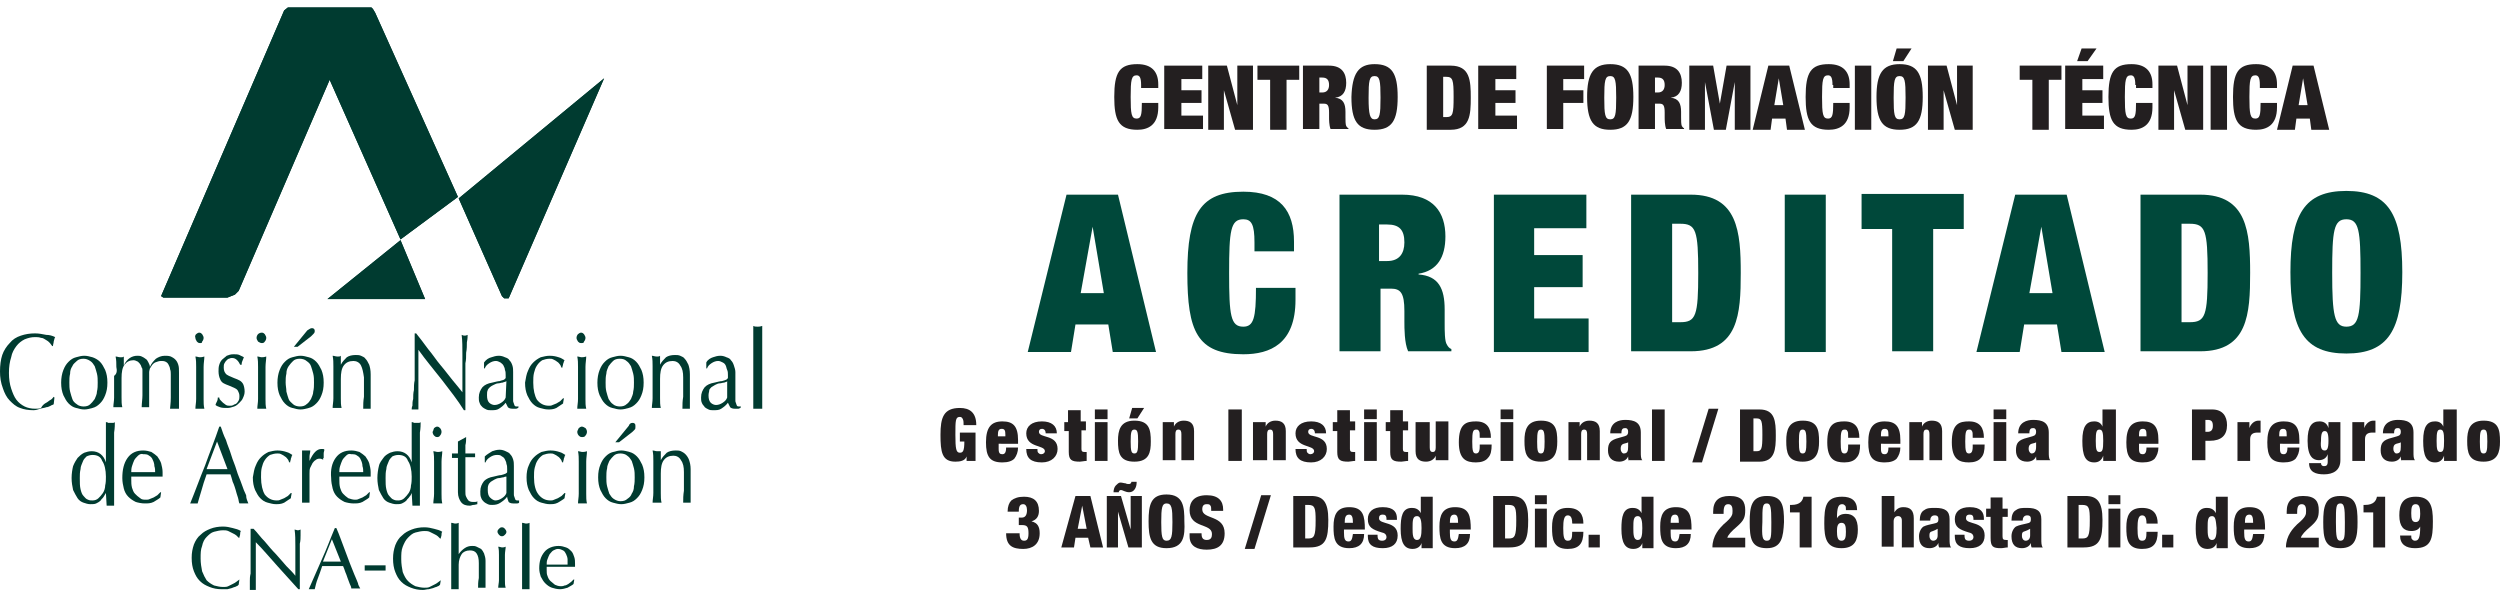 <?xml version="1.0" encoding="utf-8"?>
<!-- Generator: Adobe Illustrator 20.1.0, SVG Export Plug-In . SVG Version: 6.00 Build 0)  -->
<svg version="1.1" id="Capa_1" xmlns="http://www.w3.org/2000/svg" xmlns:xlink="http://www.w3.org/1999/xlink" x="0px" y="0px"
	 width="335.2px" height="80px" viewBox="0 0 335.2 80" style="enable-background:new 0 0 335.2 80;" xml:space="preserve">
<style type="text/css">
	.st0{fill:#003B30;}
	.st1{fill:#231F20;}
	.st2{fill:#00483A;}
</style>
<g>
	<path class="st0" d="M6.8,54.4c-0.2,0.1-0.4,0.2-0.6,0.2c-0.2,0.1-0.5,0.1-0.8,0.2C5.1,54.9,4.8,55,4.5,55c-0.7,0-1.3-0.1-1.8-0.3
		c-0.6-0.2-1-0.6-1.4-1s-0.7-1-0.9-1.6C0.1,51.3,0,50.6,0,49.8s0.1-1.6,0.3-2.2c0.2-0.6,0.6-1.2,1-1.6c0.4-0.5,0.9-0.8,1.5-1
		s1.2-0.3,1.9-0.3c0.5,0,1,0.1,1.5,0.2c0.4,0,0.8,0.1,1.2,0.3c-0.1,0.1-0.1,0.3-0.2,0.6c0,0.2-0.1,0.4-0.1,0.6H7
		c-0.1-0.1-0.2-0.3-0.3-0.4c-0.2-0.2-0.3-0.3-0.5-0.4c-0.2-0.1-0.4-0.3-0.7-0.3c-0.3-0.1-0.5-0.1-0.8-0.1c-0.5,0-0.9,0.1-1.4,0.3
		c-0.4,0.2-0.8,0.5-1.1,0.9s-0.6,0.9-0.7,1.5c-0.2,0.6-0.3,1.3-0.3,2.1s0.1,1.5,0.3,2.1s0.4,1.1,0.7,1.5s0.7,0.7,1.1,0.9
		s0.9,0.3,1.4,0.3c0.3,0,0.6,0,0.8-0.1C5.7,54.3,6,54.1,6.2,54s0.4-0.3,0.6-0.4c0.2-0.1,0.3-0.3,0.4-0.4l0.1,0.1l-0.1,0.9
		C7.1,54.3,6.9,54.3,6.8,54.4"/>
	<path class="st0" d="M8.5,49.6c0.2-0.5,0.4-0.8,0.7-1.1s0.6-0.5,1-0.6s0.7-0.2,1.1-0.2c0.4,0,0.7,0.1,1.1,0.2
		c0.3,0.1,0.7,0.3,1,0.6s0.5,0.7,0.7,1.1c0.2,0.5,0.3,1,0.3,1.7s-0.1,1.2-0.3,1.7s-0.4,0.8-0.7,1.1s-0.6,0.5-1,0.6s-0.7,0.2-1.1,0.2
		c-0.4,0-0.7-0.1-1.1-0.2c-0.4-0.1-0.7-0.3-1-0.6S8.7,53.4,8.5,53c-0.2-0.5-0.3-1-0.3-1.7C8.2,50.7,8.3,50.1,8.5,49.6 M9.4,52.5
		c0.1,0.4,0.2,0.7,0.3,1s0.3,0.5,0.6,0.7c0.2,0.2,0.6,0.3,0.9,0.3c0.4,0,0.7-0.1,0.9-0.3s0.4-0.4,0.6-0.7c0.1-0.3,0.3-0.6,0.3-1
		c0.1-0.4,0.1-0.8,0.1-1.2s0-0.8-0.1-1.2s-0.2-0.7-0.3-1c-0.2-0.3-0.3-0.5-0.6-0.7s-0.6-0.3-0.9-0.3c-0.4,0-0.7,0.1-0.9,0.3
		s-0.5,0.4-0.6,0.7c-0.2,0.3-0.3,0.6-0.3,1c-0.1,0.4-0.1,0.8-0.1,1.2C9.3,51.7,9.3,52.1,9.4,52.5"/>
	<path class="st0" d="M15.6,49.2c0-0.5,0-0.9-0.1-1.4c0.2,0,0.4,0.1,0.6,0.1c0.1,0,0.1,0,0.2,0s0.2,0,0.3-0.1c0,0.4,0,0.8,0,1.2l0,0
		c0.4-0.9,1.1-1.3,1.8-1.3c0.2,0,0.4,0,0.6,0.1s0.4,0.2,0.5,0.3c0.2,0.1,0.3,0.3,0.4,0.5s0.2,0.4,0.2,0.6l0,0
		c0.2-0.5,0.5-0.8,0.8-1.1c0.3-0.2,0.7-0.4,1.2-0.4c0.3,0,0.5,0,0.8,0.1c0.2,0.1,0.4,0.2,0.6,0.4s0.3,0.4,0.4,0.7S24,49.5,24,50
		c0,0.2,0,0.3,0,0.5s0,0.4,0,0.7s0,0.5,0,0.9c0,0.3,0,0.7,0,1.1c0,0.3,0,0.5,0,0.8c0,0.2,0,0.5,0,0.8c-0.1,0-0.2,0-0.3,0h-0.3h-0.3
		c-0.1,0-0.2,0-0.3,0c0-0.2,0.1-0.7,0.1-1.5c0-0.7,0-1.8,0-3.1c0-0.2,0-0.5-0.1-0.7c0-0.2-0.1-0.4-0.2-0.6c-0.1-0.2-0.2-0.3-0.4-0.4
		c-0.2-0.1-0.4-0.1-0.6-0.1c-0.3,0-0.5,0.1-0.8,0.2c-0.2,0.1-0.4,0.3-0.5,0.5c-0.1,0.1-0.1,0.2-0.2,0.3c0,0.1-0.1,0.3-0.1,0.5
		s0,0.5,0,0.9s0,0.9,0,1.6c0,0.4,0,0.8,0,1.1s0,0.7,0,1.1c-0.2,0-0.4,0-0.5,0c-0.2,0-0.3,0-0.5,0c0-0.5,0.1-1.1,0.1-1.6
		c0-0.6,0-1.1,0-1.6s0-0.8,0-1.1s0-0.5,0-0.6c0-0.2,0-0.3-0.1-0.4c0-0.1-0.1-0.2-0.1-0.3c-0.1-0.2-0.2-0.3-0.4-0.5
		c-0.2-0.1-0.4-0.2-0.6-0.2c-0.5,0-0.9,0.2-1.2,0.6c-0.3,0.4-0.4,1-0.4,1.8v1.2c0,0.4,0,0.9,0,1.4s0,0.9,0.1,1.3c-0.2,0-0.4,0-0.6,0
		c-0.2,0-0.4,0-0.6,0c0-0.4,0.1-0.8,0.1-1.3s0-0.9,0-1.4v-1.5C15.7,50.1,15.7,49.7,15.6,49.2"/>
	<path class="st0" d="M26.3,44.8c0.1-0.1,0.3-0.2,0.4-0.2c0.2,0,0.3,0.1,0.4,0.2c0.1,0.2,0.2,0.3,0.2,0.5s-0.1,0.4-0.2,0.5
		c0,0.2-0.1,0.2-0.3,0.2s-0.3-0.1-0.4-0.2c-0.1-0.2-0.2-0.3-0.2-0.5C26.1,45.1,26.2,44.9,26.3,44.8 M26.3,49.2c0-0.5,0-0.9-0.1-1.4
		c0.2,0,0.4,0.1,0.6,0.1c0.1,0,0.3,0,0.6-0.1c0,0.4-0.1,0.9-0.1,1.4s0,0.9,0,1.4v1.5c0,0.4,0,0.9,0,1.4s0,0.9,0.1,1.3
		c-0.2,0-0.4,0-0.6,0s-0.4,0-0.6,0c0-0.4,0.1-0.8,0.1-1.3s0-0.9,0-1.4v-1.5C26.3,50.1,26.3,49.7,26.3,49.2"/>
	<path class="st0" d="M29.6,53.7c0.1,0.1,0.2,0.2,0.3,0.3c0.1,0.1,0.3,0.2,0.4,0.3c0.2,0.1,0.3,0.1,0.5,0.1s0.3,0,0.5-0.1
		c0.1-0.1,0.3-0.1,0.4-0.2c0.1-0.1,0.2-0.2,0.3-0.4c0.1-0.2,0.1-0.4,0.1-0.6c0-0.3-0.1-0.5-0.2-0.7s-0.3-0.3-0.5-0.4
		c-0.2-0.1-0.5-0.2-0.7-0.3c-0.3-0.1-0.5-0.2-0.7-0.3s-0.4-0.3-0.5-0.6c-0.1-0.2-0.2-0.6-0.2-1c0-0.3,0-0.6,0.1-0.9
		c0.1-0.3,0.2-0.5,0.4-0.7c0.2-0.2,0.4-0.3,0.6-0.5c0.3-0.1,0.5-0.2,0.9-0.2c0.3,0,0.6,0,0.8,0.1c0.2,0.1,0.4,0.2,0.6,0.3
		c-0.1,0.2-0.1,0.3-0.2,0.5c-0.1,0.2-0.1,0.4-0.1,0.5h-0.2c-0.1-0.2-0.2-0.4-0.4-0.6c-0.2-0.2-0.4-0.3-0.7-0.3c-0.1,0-0.2,0-0.4,0.1
		c-0.1,0-0.2,0.1-0.3,0.2c-0.1,0.1-0.2,0.2-0.3,0.4C30,48.9,30,49,30,49.3s0.1,0.6,0.2,0.7c0.1,0.2,0.3,0.3,0.5,0.4
		c0.2,0.1,0.5,0.2,0.7,0.3c0.3,0.1,0.5,0.2,0.7,0.3s0.4,0.3,0.5,0.5s0.2,0.6,0.2,1c0,0.3-0.1,0.6-0.2,0.8c-0.1,0.3-0.3,0.5-0.5,0.7
		s-0.4,0.4-0.7,0.5c-0.3,0.1-0.6,0.2-0.9,0.2c-0.4,0-0.7,0-1-0.1s-0.5-0.2-0.6-0.3c0-0.1,0.1-0.3,0.2-0.5s0.1-0.4,0.1-0.5h0.2
		C29.4,53.5,29.5,53.6,29.6,53.7"/>
	<path class="st0" d="M34.6,44.8c0.1-0.1,0.3-0.2,0.5-0.2s0.3,0.1,0.4,0.2c0.1,0.2,0.2,0.3,0.2,0.5s-0.1,0.4-0.2,0.5
		C35.4,46,35.2,46,35.1,46c-0.2,0-0.3-0.1-0.5-0.2c-0.1-0.2-0.2-0.3-0.2-0.5C34.4,45.1,34.5,44.9,34.6,44.8 M34.6,49.2
		c0-0.5,0-0.9-0.1-1.4c0.2,0,0.4,0.1,0.6,0.1c0.1,0,0.3,0,0.6-0.1c0,0.4-0.1,0.9-0.1,1.4s0,0.9,0,1.4v1.5c0,0.4,0,0.9,0,1.4
		s0,0.9,0.1,1.3c-0.2,0-0.4,0-0.6,0c-0.2,0-0.4,0-0.6,0c0-0.4,0.1-0.8,0.1-1.3s0-0.9,0-1.4v-1.5C34.6,50.1,34.6,49.7,34.6,49.2"/>
	<path class="st0" d="M37.5,49.6c0.2-0.5,0.4-0.8,0.7-1.1s0.6-0.5,1-0.6s0.7-0.2,1.1-0.2c0.4,0,0.7,0.1,1.1,0.2
		c0.4,0.1,0.7,0.3,1,0.6s0.5,0.7,0.7,1.1c0.2,0.5,0.3,1,0.3,1.7s-0.1,1.2-0.3,1.7s-0.4,0.8-0.7,1.1s-0.6,0.5-1,0.6s-0.7,0.2-1.1,0.2
		c-0.4,0-0.7-0.1-1.1-0.2c-0.4-0.1-0.7-0.3-1-0.6s-0.5-0.7-0.7-1.1c-0.2-0.5-0.3-1-0.3-1.7C37.2,50.7,37.3,50.1,37.5,49.6
		 M38.4,52.5c0.1,0.4,0.2,0.7,0.3,1s0.4,0.5,0.6,0.7c0.2,0.2,0.6,0.3,0.9,0.3c0.4,0,0.7-0.1,0.9-0.3c0.3-0.2,0.4-0.4,0.6-0.7
		c0.1-0.3,0.3-0.6,0.3-1c0.1-0.4,0.1-0.8,0.1-1.2s0-0.8-0.1-1.2s-0.2-0.7-0.3-1s-0.3-0.5-0.6-0.7c-0.2-0.2-0.6-0.3-0.9-0.3
		c-0.4,0-0.7,0.1-0.9,0.3s-0.4,0.4-0.6,0.7c-0.2,0.3-0.3,0.6-0.3,1c-0.1,0.4-0.1,0.8-0.1,1.2C38.3,51.7,38.4,52.1,38.4,52.5
		 M41.8,44c0.1,0,0.2,0,0.3,0.1s0.1,0.2,0.1,0.3c0,0.2-0.1,0.3-0.2,0.4c-0.1,0.1-0.2,0.2-0.3,0.3l-1.8,1.4h-0.5l1.8-2.2
		C41.4,44.2,41.6,44,41.8,44"/>
	<path class="st0" d="M48.4,49c-0.2-0.4-0.6-0.6-1-0.6c-0.6,0-1,0.2-1.3,0.6c-0.3,0.4-0.4,1-0.4,1.8V52c0,0.4,0,0.9,0,1.4
		s0,0.9,0.1,1.3c-0.2,0-0.4,0-0.6,0c-0.2,0-0.4,0-0.6,0c0-0.4,0.1-0.8,0.1-1.3s0-0.9,0-1.4v-1.5c0-0.4,0-0.9,0-1.4s0-0.9-0.1-1.4
		c0.2,0,0.4,0.1,0.6,0.1c0.1,0,0.1,0,0.2,0c0.1,0,0.2,0,0.3-0.1c0,0.4,0,0.8,0,1.2l0,0c0.2-0.4,0.5-0.7,0.8-1
		c0.3-0.2,0.7-0.3,1.2-0.3c0.2,0,0.5,0,0.7,0.1s0.5,0.2,0.6,0.4c0.2,0.2,0.3,0.4,0.5,0.8c0.1,0.3,0.2,0.7,0.2,1.3c0,0.4,0,0.9,0,1.3
		c0,0.4,0,0.9,0,1.4v1c0,0.2,0,0.3,0,0.5s0,0.3,0,0.4c-0.2,0-0.3,0-0.5,0s-0.3,0-0.5,0c0-0.5,0-1,0.1-1.6c0-0.5,0-1.1,0-1.7v-0.9
		C48.7,49.9,48.6,49.4,48.4,49"/>
	<path class="st0" d="M59.3,51c-1.1-1.4-2.2-2.7-3.2-4.1c0,0.3,0,0.6,0,1.1s0,1.1,0,1.9c0,0.2,0,0.5,0,0.8s0,0.6,0,1
		c0,0.3,0,0.7,0,1s0,0.7,0,1s0,0.5,0,0.8c0,0.2,0,0.4,0,0.4c-0.1,0-0.3,0-0.4,0c-0.2,0-0.3,0-0.5,0c0-0.1,0-0.3,0.1-0.5
		c0-0.3,0-0.6,0.1-0.9c0-0.4,0-0.8,0.1-1.2c0-0.4,0-0.9,0.1-1.3c0-0.4,0-0.8,0-1.3c0-0.4,0-0.8,0-1.1c0-0.9,0-1.7,0-2.4s0-1.2,0-1.5
		h0.2c0.5,0.6,1,1.3,1.6,2.1c0.6,0.7,1.1,1.5,1.7,2.2c0.6,0.7,1.1,1.4,1.6,2s1,1.2,1.3,1.6v-2c0-1,0-2,0-3s0-1.9-0.1-2.7
		c0.2,0.1,0.3,0.1,0.4,0.1c0.1,0,0.2,0,0.4-0.1c0,0.2,0,0.5-0.1,1c0,0.4,0,0.9-0.1,1.4c0,0.5,0,1-0.1,1.4c0,0.5,0,0.8,0,1.1v0.9
		c0,0.3,0,0.7,0,1c0,0.4,0,0.7,0,1.1c0,0.4,0,0.7,0,1s0,0.6,0,0.8V55h-0.2C61.4,53.7,60.3,52.3,59.3,51"/>
	<path class="st0" d="M65.9,47.9c0.3-0.1,0.6-0.2,1-0.2c0.3,0,0.6,0.1,0.8,0.2c0.3,0.1,0.5,0.2,0.6,0.4c0.2,0.2,0.3,0.4,0.4,0.7
		s0.1,0.6,0.1,0.9c0,0.6,0,1.1,0,1.7c0,0.5,0,1.1,0,1.7c0,0.1,0,0.2,0,0.4c0,0.1,0,0.2,0.1,0.4c0,0.1,0.1,0.2,0.1,0.3
		c0.1,0.1,0.2,0.1,0.3,0.1h0.1c0,0,0.1,0,0.1-0.1v0.3c-0.1,0-0.2,0.1-0.3,0.1c-0.1,0-0.3,0-0.5,0c-0.3,0-0.5-0.1-0.6-0.2
		c-0.1-0.2-0.2-0.4-0.3-0.6c-0.3,0.4-0.6,0.6-0.9,0.8S66.3,55,65.8,55c-0.2,0-0.4,0-0.6-0.1s-0.4-0.2-0.5-0.3
		c-0.2-0.2-0.3-0.3-0.4-0.6c-0.1-0.2-0.1-0.5-0.1-0.7c0-0.6,0.2-1,0.5-1.4c0.3-0.3,0.7-0.5,1.3-0.6c0.4-0.1,0.8-0.2,1-0.2
		c0.2-0.1,0.4-0.1,0.6-0.2c0.1-0.1,0.2-0.2,0.2-0.2c0-0.1,0-0.2,0-0.4s0-0.5-0.1-0.7c0-0.2-0.1-0.4-0.2-0.6
		c-0.1-0.2-0.3-0.3-0.4-0.4c-0.2-0.1-0.4-0.2-0.6-0.2c-0.3,0-0.6,0.1-0.9,0.3s-0.5,0.4-0.6,0.7h-0.1v-0.8
		C65.2,48.2,65.5,48,65.9,47.9 M67.4,51.3c-0.2,0-0.4,0.1-0.6,0.1s-0.4,0.1-0.6,0.2c-0.2,0.1-0.4,0.2-0.5,0.3s-0.3,0.3-0.3,0.4
		c-0.1,0.2-0.1,0.4-0.1,0.7c0,0.5,0.1,0.8,0.3,1c0.2,0.2,0.5,0.3,0.7,0.3c0.3,0,0.6-0.1,0.9-0.3s0.5-0.4,0.6-0.7l0.1-2.2
		C67.8,51.2,67.6,51.2,67.4,51.3"/>
	<path class="st0" d="M70.8,49.7c0.2-0.5,0.4-0.8,0.7-1.1c0.3-0.3,0.6-0.5,1-0.7c0.4-0.1,0.8-0.2,1.2-0.2c0.5,0,0.9,0.1,1.2,0.2
		c0.4,0.1,0.6,0.3,0.8,0.4c-0.1,0.1-0.1,0.3-0.2,0.5c0,0.2-0.1,0.3-0.1,0.5h-0.1c-0.1-0.1-0.1-0.3-0.2-0.4c-0.1-0.1-0.2-0.3-0.4-0.4
		c-0.1-0.1-0.3-0.2-0.5-0.3s-0.3-0.1-0.5-0.1c-0.4,0-0.7,0.1-1,0.2c-0.3,0.2-0.5,0.4-0.7,0.7s-0.3,0.6-0.4,1s-0.1,0.8-0.1,1.3
		c0,1,0.2,1.8,0.5,2.3c0.4,0.5,0.9,0.8,1.6,0.8c0.2,0,0.3,0,0.5-0.1s0.3-0.1,0.5-0.2c0.2-0.1,0.3-0.2,0.5-0.3
		c0.1-0.1,0.3-0.3,0.4-0.4h0.1c0,0.2-0.1,0.5-0.1,0.7c-0.3,0.2-0.6,0.4-0.9,0.6c-0.4,0.2-0.8,0.2-1.1,0.2c-0.4,0-0.7-0.1-1.1-0.2
		c-0.4-0.1-0.7-0.3-1-0.6s-0.5-0.7-0.7-1.1c-0.2-0.5-0.3-1-0.3-1.7C70.5,50.7,70.6,50.1,70.8,49.7"/>
	<path class="st0" d="M77.5,44.8c0.1-0.1,0.3-0.2,0.4-0.2c0.2,0,0.3,0.1,0.4,0.2c0.1,0.2,0.2,0.3,0.2,0.5s-0.1,0.4-0.2,0.5
		c0,0.2-0.2,0.2-0.4,0.2s-0.3-0.1-0.4-0.2c-0.1-0.2-0.2-0.3-0.2-0.5S77.4,44.9,77.5,44.8 M77.5,49.2c0-0.5,0-0.9-0.1-1.4
		c0.2,0,0.4,0.1,0.6,0.1c0.1,0,0.3,0,0.6-0.1c0,0.4-0.1,0.9-0.1,1.4s0,0.9,0,1.4v1.5c0,0.4,0,0.9,0,1.4s0,0.9,0.1,1.3
		c-0.2,0-0.4,0-0.6,0s-0.4,0-0.6,0c0-0.4,0.1-0.8,0.1-1.3s0-0.9,0-1.4v-1.5C77.5,50.1,77.5,49.7,77.5,49.2"/>
	<path class="st0" d="M80.4,49.6c0.2-0.5,0.4-0.8,0.7-1.1c0.3-0.3,0.6-0.5,1-0.6s0.7-0.2,1.1-0.2s0.7,0.1,1.1,0.2
		c0.4,0.1,0.7,0.3,1,0.6s0.5,0.7,0.7,1.1c0.2,0.5,0.3,1,0.3,1.7S86.2,52.5,86,53s-0.4,0.8-0.7,1.1c-0.3,0.3-0.6,0.5-1,0.6
		s-0.7,0.2-1.1,0.2s-0.7-0.1-1.1-0.2c-0.4-0.1-0.7-0.3-1-0.6s-0.5-0.7-0.7-1.1c-0.2-0.5-0.3-1-0.3-1.7
		C80.1,50.7,80.2,50.1,80.4,49.6 M81.3,52.5c0.1,0.4,0.2,0.7,0.3,1c0.2,0.3,0.3,0.5,0.6,0.7c0.2,0.2,0.6,0.3,0.9,0.3
		c0.4,0,0.7-0.1,0.9-0.3c0.3-0.2,0.4-0.4,0.6-0.7c0.1-0.3,0.3-0.6,0.3-1c0.1-0.4,0.1-0.8,0.1-1.2s0-0.8-0.1-1.2s-0.2-0.7-0.3-1
		c-0.2-0.3-0.3-0.5-0.6-0.7c-0.2-0.2-0.5-0.3-0.9-0.3s-0.7,0.1-0.9,0.3c-0.2,0.2-0.4,0.4-0.6,0.7c-0.1,0.3-0.3,0.6-0.3,1
		c-0.1,0.4-0.1,0.8-0.1,1.2C81.2,51.7,81.2,52.1,81.3,52.5"/>
	<path class="st0" d="M91.2,49c-0.2-0.4-0.6-0.6-1-0.6c-0.6,0-1,0.2-1.3,0.6c-0.3,0.4-0.4,1-0.4,1.8V52c0,0.4,0,0.9,0,1.4
		s0,0.9,0.1,1.3c-0.2,0-0.4,0-0.6,0s-0.4,0-0.6,0c0-0.4,0.1-0.8,0.1-1.3s0-0.9,0-1.4v-1.5c0-0.4,0-0.9,0-1.4s0-0.9-0.1-1.4
		c0.2,0,0.4,0.1,0.6,0.1c0.1,0,0.1,0,0.2,0s0.2,0,0.3-0.1c0,0.4,0,0.8,0,1.2l0,0c0.2-0.4,0.5-0.7,0.8-1c0.3-0.2,0.7-0.3,1.2-0.3
		c0.2,0,0.5,0,0.7,0.1s0.5,0.2,0.6,0.4c0.2,0.2,0.3,0.4,0.5,0.8c0.1,0.3,0.2,0.7,0.2,1.3c0,0.4,0,0.9,0,1.3c0,0.4,0,0.9,0,1.4v1
		c0,0.2,0,0.3,0,0.5s0,0.3,0,0.4c-0.2,0-0.3,0-0.5,0s-0.3,0-0.5,0c0-0.5,0-1,0.1-1.6c0-0.5,0-1.1,0-1.7v-0.9
		C91.6,49.9,91.5,49.4,91.2,49"/>
	<path class="st0" d="M95.6,47.9c0.3-0.1,0.6-0.2,1-0.2c0.3,0,0.6,0.1,0.8,0.2c0.3,0.1,0.5,0.2,0.6,0.4c0.2,0.2,0.3,0.4,0.4,0.7
		s0.2,0.6,0.2,0.9c0,0.6,0,1.1,0,1.7c0,0.5,0,1.1,0,1.7c0,0.1,0,0.2,0,0.4c0,0.1,0,0.2,0.1,0.4c0,0.1,0.1,0.2,0.1,0.3
		c0.1,0.1,0.2,0.1,0.3,0.1h0.1c0,0,0.1,0,0.1-0.1v0.3c-0.1,0-0.2,0.1-0.3,0.1c-0.1,0-0.3,0-0.5,0c-0.3,0-0.5-0.1-0.6-0.2
		c-0.1-0.2-0.2-0.4-0.3-0.6c-0.3,0.4-0.6,0.6-0.9,0.8S96.1,55,95.6,55c-0.2,0-0.4,0-0.6-0.1s-0.4-0.2-0.5-0.3
		c-0.1-0.2-0.3-0.3-0.4-0.6C94,53.8,94,53.5,94,53.3c0-0.6,0.2-1,0.5-1.4c0.3-0.3,0.7-0.5,1.3-0.6c0.4-0.1,0.8-0.2,1-0.2
		c0.3-0.1,0.4-0.1,0.6-0.2c0.1-0.1,0.2-0.2,0.2-0.2c0-0.1,0-0.2,0-0.4s0-0.5-0.1-0.7s-0.1-0.4-0.2-0.6c-0.1-0.2-0.2-0.3-0.4-0.4
		c-0.2-0.1-0.4-0.2-0.6-0.2c-0.3,0-0.6,0.1-0.9,0.3s-0.5,0.4-0.6,0.7h-0.1v-0.8C94.9,48.2,95.3,48,95.6,47.9 M97.1,51.3
		c-0.2,0-0.4,0.1-0.6,0.1s-0.4,0.1-0.6,0.2c-0.2,0.1-0.3,0.2-0.5,0.3c-0.1,0.1-0.3,0.3-0.3,0.4c0,0.2-0.1,0.4-0.1,0.7
		c0,0.5,0.1,0.8,0.3,1c0.2,0.2,0.5,0.3,0.7,0.3c0.3,0,0.6-0.1,0.9-0.3s0.5-0.4,0.6-0.7v-2.2C97.5,51.2,97.3,51.2,97.1,51.3"/>
	<path class="st0" d="M101,46.9c0-0.4,0-0.8,0-1.2s0-0.7,0-1.1c0-0.3,0-0.6,0-0.9c0.2,0.1,0.4,0.1,0.6,0.1c0.1,0,0.3,0,0.6-0.1
		c0,0.2,0,0.5,0,0.9s0,0.7,0,1.1c0,0.4,0,0.8,0,1.2s0,0.8,0,1.1v2.6c0,0.3,0,0.7,0,1.1c0,0.4,0,0.8,0,1.2s0,0.7,0,1.1
		c0,0.3,0,0.6,0,0.8c-0.2,0-0.4,0-0.6,0s-0.4,0-0.6,0c0-0.2,0-0.5,0-0.8s0-0.7,0-1.1c0-0.4,0-0.8,0-1.2s0-0.8,0-1.1V48
		C101,47.6,101,47.3,101,46.9"/>
	<path class="st0" d="M14.2,66.1c-0.1,0.2-0.2,0.3-0.3,0.5s-0.3,0.3-0.4,0.5c-0.2,0.2-0.4,0.3-0.6,0.4c-0.2,0.1-0.5,0.1-0.8,0.1
		s-0.6-0.1-0.9-0.2c-0.3-0.1-0.6-0.3-0.8-0.6c-0.2-0.3-0.4-0.7-0.6-1.1c-0.1-0.5-0.2-1-0.2-1.6s0.1-1.2,0.2-1.6
		c0.2-0.5,0.4-0.8,0.6-1.1c0.3-0.3,0.5-0.5,0.9-0.7c0.3-0.1,0.6-0.2,1-0.2c0.9,0,1.6,0.5,1.9,1.5l0,0v-1.4c0-0.4,0-0.7,0-1.1
		c0-0.4,0-0.7,0-1.1c0-0.3,0-0.7,0-1s0-0.6,0-0.8c0.1,0,0.2,0,0.3,0.1c0.1,0,0.2,0,0.3,0s0.2,0,0.3,0s0.2,0,0.3-0.1
		c0,0.3,0,0.8-0.1,1.4c0,0.6,0,1.2,0,2c0,0.7,0,1.4,0,2.2s0,1.4,0,2.1s0,1.3,0,1.8s0,1.1,0,1.7c-0.2,0-0.3,0-0.5,0
		c-0.1,0-0.3,0-0.5,0L14.2,66.1L14.2,66.1z M10.8,65.6c0.1,0.4,0.2,0.7,0.4,0.9c0.2,0.2,0.3,0.4,0.6,0.5c0.2,0.1,0.4,0.1,0.6,0.1
		c0.3,0,0.6-0.1,0.8-0.3c0.2-0.2,0.4-0.4,0.6-0.7c0.2-0.3,0.3-0.7,0.3-1c0.1-0.4,0.1-0.8,0.1-1.2c0-0.9-0.2-1.7-0.5-2.1
		C13.5,61.2,13,61,12.4,61c-0.3,0-0.6,0.1-0.8,0.2c-0.2,0.2-0.4,0.4-0.5,0.7s-0.3,0.6-0.3,1c-0.1,0.4-0.1,0.8-0.1,1.2
		C10.7,64.7,10.7,65.2,10.8,65.6"/>
	<path class="st0" d="M17.1,61.4c0.5-0.7,1.2-1,2.1-1c0.4,0,0.8,0.1,1.1,0.2c0.3,0.2,0.6,0.4,0.8,0.6c0.2,0.3,0.4,0.6,0.5,0.9
		c0.1,0.4,0.2,0.8,0.2,1.2c0,0.1,0,0.2,0,0.3s0,0.2,0,0.3c-0.4,0-0.9,0-1.3,0s-0.9,0-1.3,0c-0.3,0-0.5,0-0.8,0s-0.5,0-0.8,0
		c0,0.1,0,0.1,0,0.2v0.2c0,0.4,0,0.7,0.1,1.1c0.1,0.3,0.2,0.6,0.4,0.8c0.2,0.2,0.4,0.4,0.7,0.6C19,67,19.3,67,19.6,67
		c0.2,0,0.3,0,0.5-0.1s0.3-0.1,0.5-0.2s0.3-0.2,0.5-0.3c0.1-0.1,0.3-0.3,0.4-0.4h0.1l-0.1,0.7c-0.2,0.2-0.6,0.4-0.9,0.6
		c-0.4,0.2-0.8,0.2-1.2,0.2c-0.4,0-0.9-0.1-1.2-0.2c-0.4-0.2-0.7-0.4-1-0.7c-0.3-0.3-0.5-0.7-0.6-1.1s-0.2-0.9-0.2-1.4
		C16.4,63,16.6,62.1,17.1,61.4 M18.5,61.1c-0.2,0.2-0.4,0.4-0.5,0.6c-0.1,0.2-0.2,0.5-0.3,0.8c-0.1,0.3-0.1,0.6-0.1,0.8
		c0.3,0,0.5,0,0.8,0s0.6,0,0.8,0c0.3,0,0.6,0,0.8,0c0.3,0,0.6,0,0.8,0c0-0.3,0-0.5-0.1-0.8c0-0.3-0.1-0.6-0.2-0.8
		c-0.1-0.3-0.3-0.5-0.5-0.6c-0.2-0.2-0.5-0.2-0.8-0.2C19,60.8,18.7,60.9,18.5,61.1"/>
	<path class="st0" d="M33.3,67.5c-0.1,0-0.2,0-0.3,0h-0.3h-0.3c-0.1,0-0.2,0-0.3,0C32,67.3,32,67,31.9,66.7s-0.2-0.6-0.3-1
		c-0.1-0.3-0.2-0.7-0.4-1.1c-0.1-0.4-0.2-0.7-0.3-1c-0.3,0-0.5,0-0.8,0s-0.5,0-0.8,0s-0.5,0-0.8,0c-0.2,0-0.5,0-0.8,0
		c-0.3,0.8-0.5,1.5-0.7,2.2s-0.4,1.3-0.5,1.7c-0.1,0-0.3,0-0.5,0s-0.3,0-0.5,0c0.7-1.7,1.3-3.4,2-5.1c0.6-1.7,1.3-3.4,1.9-5.2h0.2
		c0.2,0.6,0.4,1.2,0.7,1.8c0.2,0.7,0.5,1.3,0.7,2s0.5,1.3,0.7,2s0.5,1.3,0.7,1.9s0.4,1.1,0.6,1.5C33,66.9,33.2,67.2,33.3,67.5
		 M27.7,62.9c0.2,0,0.4,0,0.7,0c0.2,0,0.5,0,0.7,0s0.5,0,0.7,0s0.5,0,0.7,0l-1.4-3.7L27.7,62.9z"/>
	<path class="st0" d="M34.3,62.4c0.2-0.5,0.4-0.8,0.7-1.1s0.6-0.5,1-0.7c0.4-0.1,0.8-0.2,1.2-0.2c0.5,0,0.9,0.1,1.2,0.2
		c0.4,0.1,0.6,0.3,0.8,0.4c-0.1,0.1-0.1,0.3-0.2,0.5c0,0.2-0.1,0.3-0.1,0.5h-0.1c-0.1-0.1-0.1-0.3-0.2-0.4c-0.1-0.1-0.2-0.3-0.4-0.4
		c-0.1-0.1-0.3-0.2-0.5-0.3s-0.3-0.1-0.5-0.1c-0.4,0-0.7,0.1-1,0.2c-0.3,0.2-0.5,0.4-0.7,0.7s-0.3,0.6-0.4,1C35,63.1,35,63.5,35,64
		c0,1,0.2,1.8,0.5,2.3c0.4,0.5,0.9,0.8,1.6,0.8c0.2,0,0.3,0,0.5-0.1s0.3-0.1,0.5-0.2s0.3-0.2,0.5-0.3c0.1-0.1,0.3-0.3,0.4-0.4h0.1
		c0,0.2-0.1,0.5-0.1,0.7c-0.3,0.2-0.6,0.4-0.9,0.6c-0.4,0.2-0.8,0.2-1.1,0.2c-0.4,0-0.7-0.1-1.1-0.2c-0.4-0.1-0.7-0.3-1-0.6
		c-0.3-0.3-0.5-0.7-0.7-1.1c-0.2-0.5-0.3-1-0.3-1.7C34,63.4,34.1,62.8,34.3,62.4"/>
	<path class="st0" d="M43.2,61.6c-0.1-0.1-0.2-0.1-0.4-0.1s-0.4,0.1-0.5,0.2c-0.2,0.1-0.3,0.3-0.4,0.4c-0.1,0.2-0.2,0.4-0.3,0.6
		c-0.1,0.2-0.1,0.5-0.1,0.8v1.6c0,0.7,0,1.2,0,1.5s0,0.6,0,0.8c-0.2,0-0.3,0-0.5,0s-0.4,0-0.5,0c0-0.3,0-0.8,0-1.4s0-1.3,0-2.1v-0.5
		c0-0.4,0-0.8,0-1.3s0-1.1,0-1.7c0.1,0,0.2,0,0.3,0s0.2,0,0.3,0s0.2,0,0.2,0c0.1,0,0.2,0,0.3,0c0,0.3-0.1,0.6-0.1,0.8s0,0.4,0,0.6
		l0,0c0.5-1.1,1-1.6,1.6-1.6c0.1,0,0.1,0,0.2,0c0.1,0,0.1,0,0.2,0.1c0,0.1-0.1,0.3-0.1,0.5s0,0.5,0,0.6l-0.1,0.1
		C43.4,61.6,43.4,61.6,43.2,61.6"/>
	<path class="st0" d="M45,61.4c0.5-0.7,1.2-1,2.1-1c0.4,0,0.8,0.1,1.1,0.2c0.3,0.2,0.6,0.4,0.8,0.6c0.2,0.3,0.4,0.6,0.5,0.9
		c0.1,0.4,0.2,0.8,0.2,1.2c0,0.1,0,0.2,0,0.3s0,0.2,0,0.3c-0.4,0-0.9,0-1.3,0c-0.4,0-0.9,0-1.3,0c-0.3,0-0.5,0-0.8,0s-0.5,0-0.8,0
		c0,0.1,0,0.1,0,0.2v0.2c0,0.4,0,0.7,0.1,1.1c0.1,0.3,0.2,0.6,0.4,0.8c0.2,0.2,0.4,0.4,0.7,0.6c0.3,0.1,0.6,0.2,0.9,0.2
		c0.2,0,0.3,0,0.5-0.1s0.3-0.1,0.5-0.2s0.3-0.2,0.5-0.3c0.1-0.1,0.3-0.3,0.4-0.4h0.1l-0.1,0.7c-0.2,0.2-0.6,0.4-0.9,0.6
		c-0.4,0.2-0.8,0.2-1.2,0.2s-0.9-0.1-1.2-0.2c-0.4-0.2-0.7-0.4-1-0.7c-0.3-0.3-0.5-0.7-0.6-1.1s-0.2-0.9-0.2-1.4
		C44.3,63,44.5,62.1,45,61.4 M46.4,61.1c-0.2,0.2-0.4,0.4-0.5,0.6c-0.1,0.2-0.2,0.5-0.3,0.8s-0.1,0.6-0.1,0.8c0.3,0,0.5,0,0.8,0
		s0.5,0,0.8,0s0.5,0,0.8,0s0.6,0,0.8,0c0-0.3,0-0.5-0.1-0.8c0-0.3-0.1-0.6-0.2-0.8c-0.1-0.3-0.3-0.5-0.5-0.6
		c-0.2-0.2-0.5-0.2-0.8-0.2C46.8,60.8,46.6,60.9,46.4,61.1"/>
	<path class="st0" d="M55.2,66.1c-0.1,0.2-0.1,0.3-0.3,0.5c-0.1,0.2-0.3,0.3-0.4,0.5c-0.2,0.2-0.4,0.3-0.6,0.4
		c-0.2,0.1-0.5,0.1-0.8,0.1s-0.6-0.1-0.9-0.2c-0.3-0.1-0.6-0.3-0.8-0.6c-0.2-0.3-0.4-0.7-0.6-1.1c-0.1-0.5-0.2-1-0.2-1.6
		s0.1-1.2,0.2-1.6c0.1-0.5,0.4-0.8,0.6-1.1c0.2-0.3,0.5-0.5,0.9-0.7c0.3-0.1,0.6-0.2,1-0.2c0.9,0,1.6,0.5,1.9,1.5l0,0v-1.4
		c0-0.4,0-0.7,0-1.1c0-0.4,0-0.7,0-1.1c0-0.3,0-0.7,0-1s0-0.6,0-0.8c0.1,0,0.2,0,0.3,0.1c0.1,0,0.2,0,0.3,0s0.2,0,0.3,0
		s0.2,0,0.3-0.1c0,0.3,0,0.8-0.1,1.4c0,0.6,0,1.2,0,2c0,0.7,0,1.4,0,2.2s0,1.4,0,2.1s0,1.3,0,1.8s0,1.1,0,1.7c-0.2,0-0.3,0-0.5,0
		c-0.1,0-0.3,0-0.5,0L55.2,66.1L55.2,66.1z M51.8,65.6c0.1,0.4,0.2,0.7,0.4,0.9c0.2,0.2,0.3,0.4,0.6,0.5c0.2,0.1,0.4,0.1,0.6,0.1
		c0.3,0,0.6-0.1,0.8-0.3c0.2-0.2,0.4-0.4,0.6-0.7c0.2-0.3,0.3-0.7,0.3-1c0.1-0.4,0.1-0.8,0.1-1.2c0-0.9-0.2-1.7-0.5-2.1
		C54.5,61.2,54,61,53.4,61c-0.3,0-0.6,0.1-0.8,0.2c-0.2,0.2-0.4,0.4-0.5,0.7s-0.3,0.6-0.3,1c-0.1,0.4-0.1,0.8-0.1,1.2
		C51.7,64.7,51.7,65.2,51.8,65.6"/>
	<path class="st0" d="M58.2,57.4c0.1-0.1,0.3-0.2,0.4-0.2c0.2,0,0.3,0.1,0.4,0.2c0.1,0.1,0.2,0.3,0.2,0.5s-0.1,0.4-0.2,0.5
		c-0.1,0.2-0.3,0.2-0.4,0.2c-0.2,0-0.3-0.1-0.4-0.2c-0.1-0.1-0.2-0.3-0.2-0.5C58.1,57.8,58.1,57.6,58.2,57.4 M58.2,61.9
		c0-0.5,0-0.9-0.1-1.4c0.2,0,0.4,0.1,0.6,0.1c0.1,0,0.3,0,0.6-0.1c0,0.4-0.1,0.9-0.1,1.4s0,0.9,0,1.4v1.5c0,0.4,0,0.9,0,1.4
		s0,0.9,0.1,1.3c-0.2,0-0.4,0-0.6,0c-0.2,0-0.4,0-0.6,0c0-0.4,0.1-0.8,0.1-1.3s0-0.9,0-1.4v-1.5C58.2,62.8,58.2,62.3,58.2,61.9"/>
	<path class="st0" d="M62.5,58.6c0,0.4,0,0.7-0.1,1.1c0,0.4,0,0.7,0,1.1c0.1,0,0.3,0,0.5,0c0.3,0,0.5,0,0.8,0c0,0,0,0.1,0,0.2l0,0
		v0.2c0,0.1,0,0.1,0,0.1c-0.1,0-0.2,0-0.3,0s-0.2,0-0.4,0h-0.6c0,0,0,0.2,0,0.5s0,0.6,0,1s0,0.8,0,1.2c0,0.4,0,0.8,0,1.1
		s0,0.5,0,0.8s0,0.5,0.1,0.7s0.2,0.4,0.3,0.5s0.3,0.2,0.6,0.2c0.1,0,0.2,0,0.3,0s0.2,0,0.3-0.1v0.4c-0.1,0-0.3,0.1-0.5,0.1
		s-0.3,0.1-0.5,0.1c-0.5,0-0.9-0.1-1.2-0.5c-0.2-0.3-0.4-0.7-0.4-1.3c0-0.3,0-0.5,0-0.9c0-0.3,0-0.6,0-1s0-0.8,0-1.2s0-0.9,0-1.5H61
		c-0.1,0-0.1,0-0.2,0c-0.1,0-0.2,0-0.2,0c0-0.1,0-0.1,0-0.2c0-0.1,0-0.1,0-0.2v-0.1c0-0.1,0-0.1,0-0.1c0.4,0,0.6,0,0.8,0
		c0-0.2,0-0.4,0-0.7s0-0.6,0-0.9L62.5,58.6L62.5,58.6z"/>
	<path class="st0" d="M66,60.5c0.3-0.1,0.6-0.2,1-0.2c0.3,0,0.6,0.1,0.8,0.2c0.2,0.1,0.5,0.2,0.6,0.4c0.2,0.2,0.3,0.4,0.4,0.7
		s0.1,0.6,0.1,0.9c0,0.6,0,1.1,0,1.7c0,0.6,0,1.1,0,1.7c0,0.1,0,0.2,0,0.4c0,0.1,0,0.2,0.1,0.4c0,0.1,0.1,0.2,0.1,0.3
		c0.1,0.1,0.2,0.1,0.3,0.1h0.1h0.1v0.3c-0.1,0.1-0.2,0.1-0.3,0.1c-0.1,0-0.3,0-0.5,0c-0.3,0-0.5-0.1-0.6-0.2
		C68.1,67,68,66.8,68,66.6c-0.3,0.4-0.6,0.6-0.9,0.8c-0.3,0.2-0.6,0.3-1.1,0.3c-0.2,0-0.4,0-0.6-0.1s-0.4-0.2-0.5-0.3
		c-0.2-0.2-0.3-0.3-0.4-0.6c-0.1-0.2-0.1-0.5-0.1-0.8c0-0.6,0.2-1,0.5-1.4c0.3-0.3,0.7-0.5,1.3-0.6c0.4-0.1,0.8-0.2,1-0.2
		c0.3-0.1,0.4-0.1,0.6-0.2c0.1-0.1,0.2-0.1,0.2-0.2c0-0.1,0-0.2,0-0.4s0-0.5-0.1-0.7c0-0.2-0.1-0.4-0.2-0.6
		c-0.1-0.2-0.2-0.3-0.4-0.4C67.1,61,66.9,61,66.6,61s-0.6,0.1-0.9,0.3s-0.5,0.4-0.6,0.7H65v-0.8C65.3,60.9,65.7,60.7,66,60.5
		 M67.5,64c-0.2,0-0.4,0.1-0.6,0.1s-0.4,0.1-0.6,0.2s-0.3,0.2-0.5,0.3c-0.1,0.1-0.3,0.3-0.3,0.4c-0.1,0.2-0.1,0.4-0.1,0.7
		c0,0.5,0.1,0.8,0.3,1c0.2,0.2,0.5,0.4,0.7,0.4c0.3,0,0.6-0.1,0.9-0.3c0.3-0.2,0.5-0.4,0.6-0.7v-2.2C67.9,63.9,67.7,63.9,67.5,64"/>
	<path class="st0" d="M70.9,62.4c0.2-0.5,0.4-0.8,0.7-1.1c0.3-0.3,0.6-0.5,1-0.7c0.4-0.1,0.8-0.2,1.2-0.2c0.5,0,0.9,0.1,1.2,0.2
		c0.4,0.1,0.6,0.3,0.8,0.4c-0.1,0.1-0.1,0.3-0.2,0.5c0,0.2-0.1,0.3-0.1,0.5h-0.1c-0.1-0.1-0.1-0.3-0.2-0.4c-0.1-0.1-0.2-0.3-0.4-0.4
		c-0.1-0.1-0.3-0.2-0.5-0.3s-0.3-0.1-0.5-0.1c-0.4,0-0.7,0.1-1,0.2c-0.3,0.2-0.5,0.4-0.7,0.7s-0.3,0.6-0.4,1s-0.1,0.8-0.1,1.3
		c0,1,0.2,1.8,0.6,2.3s0.9,0.8,1.6,0.8c0.2,0,0.3,0,0.5-0.1s0.3-0.1,0.5-0.2s0.3-0.2,0.5-0.3c0.1-0.1,0.3-0.3,0.4-0.4h0.1
		c0,0.2-0.1,0.5-0.1,0.7c-0.2,0.2-0.6,0.4-0.9,0.6c-0.4,0.2-0.7,0.2-1.1,0.2s-0.7-0.1-1.1-0.2s-0.7-0.3-1-0.6
		c-0.3-0.3-0.5-0.7-0.7-1.1c-0.2-0.5-0.3-1-0.3-1.7C70.6,63.4,70.7,62.8,70.9,62.4"/>
	<path class="st0" d="M77.6,57.4c0.1-0.1,0.3-0.2,0.4-0.2c0.2,0,0.3,0.1,0.5,0.2c0.1,0.1,0.2,0.3,0.2,0.5s-0.1,0.4-0.2,0.5
		c-0.1,0.2-0.3,0.2-0.5,0.2s-0.3-0.1-0.4-0.2c-0.1-0.1-0.2-0.3-0.2-0.5C77.4,57.8,77.5,57.6,77.6,57.4 M77.6,61.9
		c0-0.5,0-0.9-0.1-1.4c0.2,0,0.4,0.1,0.6,0.1c0.1,0,0.3,0,0.6-0.1c0,0.4-0.1,0.9-0.1,1.4s0,0.9,0,1.4v1.5c0,0.4,0,0.9,0,1.4
		s0,0.9,0.1,1.3c-0.2,0-0.4,0-0.6,0s-0.4,0-0.6,0c0-0.4,0.1-0.8,0.1-1.3s0-0.9,0-1.4v-1.5C77.6,62.8,77.6,62.3,77.6,61.9"/>
	<path class="st0" d="M80.5,62.3c0.2-0.5,0.4-0.8,0.7-1.1c0.3-0.3,0.6-0.5,1-0.6s0.7-0.2,1.1-0.2s0.7,0.1,1.1,0.2
		c0.4,0.1,0.7,0.3,1,0.6s0.5,0.7,0.7,1.1c0.2,0.5,0.3,1,0.3,1.7c0,0.7-0.1,1.2-0.3,1.7c-0.2,0.5-0.4,0.8-0.7,1.1
		c-0.3,0.3-0.6,0.5-1,0.6s-0.7,0.2-1.1,0.2s-0.7-0.1-1.1-0.2s-0.7-0.3-1-0.6c-0.3-0.3-0.5-0.7-0.7-1.1c-0.2-0.5-0.3-1-0.3-1.7
		C80.2,63.3,80.3,62.8,80.5,62.3 M81.4,65.2c0.1,0.4,0.2,0.7,0.3,1c0.2,0.3,0.3,0.5,0.6,0.7c0.3,0.2,0.6,0.3,0.9,0.3
		c0.4,0,0.7-0.1,0.9-0.3c0.3-0.2,0.5-0.4,0.6-0.7c0.2-0.3,0.3-0.6,0.3-1c0.1-0.4,0.1-0.8,0.1-1.2c0-0.4,0-0.8-0.1-1.2
		s-0.2-0.7-0.3-1c-0.2-0.3-0.3-0.5-0.6-0.7c-0.2-0.2-0.6-0.3-0.9-0.3c-0.4,0-0.7,0.1-0.9,0.3c-0.2,0.2-0.4,0.4-0.6,0.7
		c-0.1,0.3-0.3,0.6-0.3,1c-0.1,0.4-0.1,0.8-0.1,1.2C81.3,64.4,81.3,64.8,81.4,65.2 M84.8,56.7c0.1,0,0.2,0,0.3,0.1
		c0.1,0.1,0.1,0.2,0.1,0.4s0,0.3-0.1,0.4c-0.1,0.1-0.2,0.2-0.3,0.3L83,59.3h-0.5l1.8-2.2C84.4,56.8,84.6,56.7,84.8,56.7"/>
	<path class="st0" d="M91.3,61.7c-0.2-0.4-0.6-0.6-1-0.6c-0.6,0-1,0.2-1.3,0.6c-0.3,0.4-0.4,1-0.4,1.8v1.2c0,0.4,0,0.9,0,1.4
		s0,0.9,0.1,1.3c-0.2,0-0.4,0-0.6,0s-0.4,0-0.6,0c0-0.4,0.1-0.8,0.1-1.3s0-0.9,0-1.4v-1.5c0-0.4,0-0.9,0-1.4s0-0.9-0.1-1.4
		c0.2,0,0.4,0.1,0.6,0.1c0.1,0,0.1,0,0.2,0s0.2,0,0.3,0c0,0.4,0,0.8,0,1.2l0,0c0.2-0.4,0.5-0.7,0.8-1c0.3-0.2,0.7-0.3,1.2-0.3
		c0.2,0,0.5,0,0.7,0.1s0.4,0.2,0.6,0.4s0.4,0.5,0.5,0.8s0.2,0.7,0.2,1.2c0,0.4,0,0.8,0,1.3c0,0.4,0,0.9,0,1.4v0.9c0,0.2,0,0.3,0,0.5
		s0,0.3,0,0.4c-0.2,0-0.3,0-0.5,0s-0.4,0-0.5,0c0-0.5,0-1,0.1-1.6c0-0.5,0-1.1,0-1.6v-0.9C91.7,62.6,91.6,62.1,91.3,61.7"/>
	<path class="st0" d="M31.7,78.6c-0.1,0.1-0.3,0.1-0.5,0.2s-0.4,0.1-0.7,0.2c-0.3,0-0.5,0-0.8,0c-0.6,0-1.1-0.1-1.6-0.3
		c-0.5-0.2-0.9-0.4-1.3-0.8s-0.6-0.8-0.8-1.3c-0.2-0.5-0.3-1.1-0.3-1.8c0-0.7,0.1-1.2,0.3-1.8c0.2-0.5,0.5-1,0.9-1.3
		c0.4-0.4,0.8-0.6,1.3-0.8c0.5-0.2,1.1-0.3,1.7-0.3c0.5,0,0.9,0.1,1.3,0.2s0.8,0.2,1.1,0.4c-0.1,0.1-0.1,0.3-0.1,0.4
		c0,0.2-0.1,0.3-0.1,0.5H32c-0.1-0.1-0.2-0.2-0.3-0.3c-0.1-0.1-0.3-0.2-0.5-0.3c-0.2-0.1-0.4-0.2-0.6-0.3c-0.2-0.1-0.5-0.1-0.7-0.1
		c-0.4,0-0.8,0.1-1.2,0.2c-0.4,0.1-0.7,0.4-1,0.7c-0.3,0.3-0.5,0.7-0.6,1.2c-0.2,0.5-0.2,1-0.2,1.7c0,0.6,0.1,1.2,0.2,1.7
		c0.2,0.5,0.4,0.9,0.6,1.2c0.3,0.3,0.6,0.5,1,0.7c0.4,0.1,0.8,0.2,1.2,0.2c0.3,0,0.5,0,0.7-0.1s0.4-0.2,0.6-0.3
		c0.2-0.1,0.4-0.2,0.5-0.3c0.1-0.1,0.3-0.2,0.4-0.3l0,0L32,78.4C31.9,78.5,31.8,78.6,31.7,78.6"/>
	<path class="st0" d="M37.2,75.9c-1-1.1-1.9-2.2-2.9-3.2c0,0.2,0,0.5,0,0.9s0,0.9,0,1.5c0,0.2,0,0.4,0,0.6s0,0.5,0,0.8s0,0.5,0,0.8
		s0,0.5,0,0.8c0,0.2,0,0.4,0,0.6s0,0.3,0,0.4c-0.1,0-0.2,0-0.4,0c-0.1,0-0.3,0-0.4,0c0-0.1,0-0.2,0-0.4c0-0.2,0-0.5,0-0.8
		s0-0.6,0.1-1c0-0.3,0-0.7,0-1s0-0.7,0-1s0-0.6,0-0.9c0-0.7,0-1.4,0-1.9s0-0.9,0-1.2H34c0.5,0.5,0.9,1.1,1.5,1.7
		c0.5,0.6,1,1.2,1.5,1.7c0.5,0.6,1,1.1,1.4,1.6c0.5,0.5,0.9,0.9,1.2,1.3v-1.6c0-0.8,0-1.6,0-2.4s0-1.5-0.1-2.2
		c0.1,0,0.3,0.1,0.4,0.1c0.1,0,0.2,0,0.4-0.1c0,0.2,0,0.4,0,0.8c0,0.3,0,0.7-0.1,1.1c0,0.4,0,0.8,0,1.1c0,0.4,0,0.7,0,0.9v0.7
		c0,0.3,0,0.5,0,0.8s0,0.6,0,0.9s0,0.6,0,0.8c0,0.3,0,0.5,0,0.7V79H40C39.1,78,38.2,77,37.2,75.9"/>
	<path class="st0" d="M48.3,78.9c-0.1,0-0.2,0-0.3,0h-0.3h-0.3c-0.1,0-0.2,0-0.3,0c0-0.2-0.1-0.4-0.2-0.6c-0.1-0.3-0.2-0.5-0.3-0.8
		s-0.2-0.6-0.3-0.8c-0.1-0.3-0.2-0.6-0.3-0.8c-0.2,0-0.5,0-0.7,0s-0.5,0-0.7,0s-0.5,0-0.7,0s-0.4,0-0.7,0c-0.2,0.6-0.4,1.2-0.6,1.7
		c-0.2,0.5-0.3,1-0.4,1.4c-0.1,0-0.3,0-0.4,0c-0.1,0-0.3,0-0.4,0c0.6-1.4,1.2-2.7,1.8-4.1c0.6-1.3,1.1-2.7,1.7-4.1h0.2
		c0.2,0.5,0.4,0.9,0.6,1.5c0.2,0.5,0.4,1.1,0.6,1.6c0.2,0.5,0.4,1.1,0.6,1.6c0.2,0.5,0.4,1,0.6,1.5c0.2,0.5,0.4,0.9,0.5,1.2
		C48,78.4,48.2,78.7,48.3,78.9 M43.3,75.3c0.2,0,0.4,0,0.6,0c0.2,0,0.4,0,0.6,0c0.2,0,0.4,0,0.6,0c0.2,0,0.4,0,0.6,0l-1.2-3
		L43.3,75.3z"/>
	<rect x="48.9" y="75.8" class="st0" width="2.8" height="0.7"/>
	<path class="st0" d="M58.7,78.6c-0.1,0.1-0.3,0.1-0.5,0.2s-0.4,0.1-0.7,0.2c-0.3,0-0.5,0.1-0.8,0.1c-0.6,0-1.1-0.1-1.6-0.3
		c-0.5-0.2-0.9-0.4-1.3-0.8c-0.4-0.4-0.6-0.8-0.8-1.3s-0.3-1.1-0.3-1.8c0-0.7,0.1-1.2,0.3-1.8c0.2-0.5,0.5-1,0.9-1.3
		c0.4-0.4,0.8-0.6,1.3-0.8c0.5-0.2,1.1-0.3,1.7-0.3c0.5,0,0.9,0.1,1.3,0.2c0.4,0.1,0.8,0.2,1.1,0.4c-0.1,0.1-0.1,0.3-0.1,0.4
		c0,0.2-0.1,0.3-0.1,0.5H59c-0.1-0.1-0.2-0.2-0.3-0.3c-0.1-0.1-0.3-0.2-0.5-0.3c-0.2-0.1-0.4-0.2-0.6-0.3c-0.2-0.1-0.5-0.1-0.7-0.1
		c-0.4,0-0.8,0.1-1.2,0.2s-0.7,0.4-1,0.7c-0.3,0.3-0.5,0.7-0.7,1.2s-0.2,1-0.2,1.7c0,0.6,0.1,1.2,0.2,1.7c0.2,0.5,0.4,0.9,0.7,1.2
		c0.3,0.3,0.6,0.5,1,0.7c0.4,0.1,0.8,0.2,1.2,0.2c0.3,0,0.5,0,0.7-0.1s0.4-0.2,0.6-0.3c0.2-0.1,0.4-0.2,0.5-0.3
		c0.1-0.1,0.3-0.2,0.4-0.3l0,0L59,78.4C58.9,78.5,58.8,78.6,58.7,78.6"/>
	<path class="st0" d="M60.5,72.6c0-0.3,0-0.6,0-0.9s0-0.6,0-0.9s0-0.5,0-0.7c0.2,0,0.4,0.1,0.5,0.1s0.3,0,0.5-0.1c0,0.2,0,0.4,0,0.7
		c0,0.3,0,0.6,0,0.9s0,0.6,0,0.9s0,0.6,0,0.8v0.9l0,0c0.2-0.3,0.5-0.6,0.8-0.8c0.3-0.2,0.6-0.3,1-0.3c0.2,0,0.4,0,0.6,0.1
		c0.2,0.1,0.4,0.2,0.6,0.3c0.2,0.2,0.3,0.4,0.4,0.6c0.1,0.3,0.2,0.6,0.2,1c0,0.3,0,0.7,0,1c0,0.4,0,0.7,0,1.1v0.8c0,0.1,0,0.2,0,0.4
		c0,0.1,0,0.2,0,0.3c-0.2,0-0.3,0-0.5,0s-0.3,0-0.5,0c0-0.4,0-0.8,0.1-1.3c0-0.4,0-0.9,0-1.3v-0.7c0-0.6-0.1-1-0.3-1.3
		s-0.5-0.4-0.9-0.4c-0.5,0-0.9,0.2-1.1,0.5c-0.2,0.3-0.4,0.8-0.4,1.4c0,0.2,0,0.5,0,0.8s0,0.6,0,0.9s0,0.6,0,0.9s0,0.5,0,0.7
		c-0.2,0-0.3,0-0.5,0s-0.3,0-0.5,0c0-0.2,0-0.4,0-0.7c0-0.3,0-0.6,0-0.9s0-0.6,0-0.9s0-0.6,0-0.9v-2.1
		C60.5,73.2,60.5,72.9,60.5,72.6"/>
	<path class="st0" d="M66.9,70.9c0.1-0.1,0.2-0.2,0.4-0.2c0.2,0,0.3,0.1,0.4,0.2s0.2,0.3,0.2,0.4c0,0.2-0.1,0.3-0.2,0.4
		s-0.2,0.2-0.4,0.2c-0.2,0-0.3-0.1-0.4-0.2s-0.2-0.3-0.2-0.4C66.7,71.1,66.8,71,66.9,70.9 M66.9,74.4c0-0.4,0-0.7-0.1-1.1
		c0.2,0,0.4,0.1,0.5,0.1s0.3,0,0.5-0.1c0,0.3-0.1,0.7-0.1,1.1s0,0.8,0,1.1v1.2c0,0.3,0,0.7,0,1.1s0,0.7,0.1,1c-0.2,0-0.3,0-0.5,0
		s-0.3,0-0.5,0c0-0.3,0.1-0.7,0.1-1c0-0.4,0-0.8,0-1.1v-1.2C66.9,75.2,66.9,74.8,66.9,74.4"/>
	<path class="st0" d="M70,72.6c0-0.3,0-0.6,0-0.9s0-0.6,0-0.9s0-0.5,0-0.7c0.2,0,0.4,0.1,0.5,0.1s0.3,0,0.5-0.1c0,0.2,0,0.4,0,0.7
		c0,0.3,0,0.6,0,0.9s0,0.6,0,0.9s0,0.6,0,0.9v2.1c0,0.3,0,0.6,0,0.9s0,0.6,0,0.9s0,0.6,0,0.9s0,0.5,0,0.7c-0.2,0-0.3,0-0.5,0
		s-0.3,0-0.5,0c0-0.2,0-0.4,0-0.7c0-0.3,0-0.6,0-0.9s0-0.6,0-0.9s0-0.6,0-0.9v-2.1C70,73.2,70,72.9,70,72.6"/>
	<path class="st0" d="M73,74c0.4-0.5,1.1-0.8,1.9-0.8c0.4,0,0.7,0.1,1,0.2s0.5,0.3,0.7,0.5s0.3,0.5,0.4,0.8s0.1,0.6,0.1,0.9
		c0,0.1,0,0.2,0,0.2c0,0.1,0,0.2,0,0.2c-0.4,0-0.8,0-1.2,0c-0.4,0-0.8,0-1.2,0c-0.2,0-0.5,0-0.7,0s-0.5,0-0.7,0c0,0,0,0.1,0,0.2v0.2
		c0,0.3,0,0.6,0.1,0.8c0.1,0.3,0.2,0.5,0.4,0.7c0.2,0.2,0.4,0.3,0.6,0.5c0.2,0.1,0.5,0.2,0.8,0.2c0.1,0,0.3,0,0.5-0.1
		c0.2,0,0.3-0.1,0.5-0.2c0.1-0.1,0.3-0.2,0.4-0.3c0.1-0.1,0.2-0.2,0.3-0.3H77l-0.1,0.6c-0.2,0.2-0.5,0.3-0.8,0.5
		c-0.3,0.1-0.7,0.2-1,0.2c-0.4,0-0.8-0.1-1.1-0.2c-0.3-0.1-0.6-0.3-0.9-0.6c-0.2-0.2-0.4-0.5-0.6-0.9c-0.1-0.3-0.2-0.7-0.2-1.1
		C72.3,75.3,72.5,74.6,73,74 M74.2,73.8c-0.2,0.1-0.3,0.3-0.5,0.5c-0.1,0.2-0.2,0.4-0.3,0.7c-0.1,0.2-0.1,0.5-0.1,0.7
		c0.2,0,0.5,0,0.7,0s0.5,0,0.7,0s0.5,0,0.7,0s0.5,0,0.7,0c0-0.2,0-0.4,0-0.7c0-0.2-0.1-0.5-0.2-0.7s-0.2-0.4-0.4-0.5
		c-0.2-0.1-0.4-0.2-0.7-0.2C74.6,73.6,74.4,73.7,74.2,73.8"/>
	<polygon class="st0" points="50.3,1.7 61.4,26.4 53.7,32.1 44.2,10.7 32,39 31.5,39.5 30.5,39.9 21.9,39.9 21.6,39.7 38.1,1.4 
		38.6,1 39.2,1 49.8,1 50,1.2 	"/>
	<polygon class="st0" points="50.3,1.7 61.4,26.4 53.7,32.1 44.2,10.7 32,39 31.5,39.5 30.5,39.9 21.9,39.9 21.6,39.7 38.1,1.4 
		38.6,1 39.2,1 49.8,1 50,1.2 	"/>
	<polygon class="st0" points="53.7,32.2 43.9,40.1 57,40.1 	"/>
	<polygon class="st0" points="53.7,32.2 43.9,40.1 57,40.1 	"/>
	<polygon class="st0" points="61.5,26.6 81,10.5 68.2,40 68,40 67.6,40 67.3,39.7 	"/>
	<polygon class="st0" points="61.5,26.6 81,10.5 68.2,40 68,40 67.6,40 67.3,39.7 	"/>
</g>
<g>
	<g>
		<path class="st1" d="M153,11.4c0-1-0.2-1.3-0.6-1.3c-0.7,0-0.8,0.6-0.8,2.9s0.1,2.9,0.8,2.9c0.6,0,0.7-0.5,0.7-2.1h2.2v0.6
			c0,2.4-1.4,3-2.8,3c-2.5,0-3.1-1.3-3.1-4.4c0-3.3,0.7-4.4,3.1-4.4c2,0,2.8,1.1,2.8,2.7v0.5H153V11.4z"/>
		<path class="st1" d="M156.1,8.8h5.1v1.8h-2.8v1.5h2.7v1.7h-2.7v1.7h2.9v1.8h-5.2V8.8z"/>
		<path class="st1" d="M162,8.8h2.5l1.4,5.3h0V8.8h2.1v8.6h-2.4l-1.5-5.3h0v5.3H162V8.8z"/>
		<path class="st1" d="M170.3,10.7h-1.7V8.8h5.6v1.9h-1.7v6.7h-2.2V10.7z"/>
		<path class="st1" d="M174.7,8.8h3.5c1.7,0,2.3,1,2.3,2.3c0,1.1-0.4,1.9-1.5,2v0c1.1,0.1,1.4,0.8,1.4,1.9v0.7c0,0.4,0,1,0.1,1.2
			c0.1,0.1,0.1,0.2,0.3,0.3v0.1h-2.4c-0.2-0.5-0.2-1.3-0.2-1.6v-0.6c0-1-0.2-1.2-0.7-1.2h-0.6v3.4h-2.2V8.8z M176.9,12.4h0.4
			c0.6,0,0.9-0.4,0.9-1c0-0.7-0.3-1-0.9-1h-0.4V12.4z"/>
		<path class="st1" d="M184.3,8.6c2.3,0,3.1,1.2,3.1,4.4c0,3.2-0.8,4.4-3.1,4.4s-3.1-1.2-3.1-4.4C181.3,9.9,182.1,8.6,184.3,8.6z
			 M184.3,16c0.7,0,0.8-0.6,0.8-2.9s-0.1-2.9-0.8-2.9s-0.8,0.6-0.8,2.9S183.7,16,184.3,16z"/>
		<path class="st1" d="M191.3,8.8h3.2c2.6,0,2.7,2,2.7,4.3s-0.1,4.3-2.7,4.3h-3.2V8.8z M193.5,15.7h0.4c0.9,0,1-0.4,1-2.7
			s-0.1-2.7-1-2.7h-0.4V15.7z"/>
		<path class="st1" d="M198.2,8.8h5.1v1.8h-2.8v1.5h2.7v1.7h-2.7v1.7h2.9v1.8h-5.2V8.8z"/>
		<path class="st1" d="M207.3,8.8h5.1v1.8h-2.8v1.5h2.7v1.7h-2.7v3.5h-2.2V8.8z"/>
		<path class="st1" d="M215.9,8.6c2.3,0,3.1,1.2,3.1,4.4c0,3.2-0.8,4.4-3.1,4.4c-2.3,0-3.1-1.2-3.1-4.4
			C212.8,9.9,213.6,8.6,215.9,8.6z M215.9,16c0.7,0,0.8-0.6,0.8-2.9s-0.1-2.9-0.8-2.9c-0.7,0-0.8,0.6-0.8,2.9S215.2,16,215.9,16z"/>
		<path class="st1" d="M219.7,8.8h3.5c1.7,0,2.3,1,2.3,2.3c0,1.1-0.4,1.9-1.5,2v0c1.1,0.1,1.4,0.8,1.4,1.9v0.7c0,0.4,0,1,0.1,1.2
			c0.1,0.1,0.1,0.2,0.3,0.3v0.1h-2.4c-0.2-0.5-0.2-1.3-0.2-1.6v-0.6c0-1-0.2-1.2-0.7-1.2h-0.6v3.4h-2.2V8.8z M221.9,12.4h0.4
			c0.6,0,0.9-0.4,0.9-1c0-0.7-0.3-1-0.9-1h-0.4V12.4z"/>
		<path class="st1" d="M226.5,8.8h3.2l0.9,5.1h0l0.9-5.1h3.2v8.6h-2.1V11h0l-1.2,6.4h-1.6l-1.2-6.4h0v6.4h-2.1V8.8z"/>
		<path class="st1" d="M237.1,8.8h2.8l2.1,8.6h-2.4l-0.2-1.5h-1.8l-0.2,1.5H235L237.1,8.8z M238.5,10.5L238.5,10.5l-0.6,3.6h1.2
			L238.5,10.5z"/>
		<path class="st1" d="M245.7,11.4c0-1-0.2-1.3-0.6-1.3c-0.7,0-0.8,0.6-0.8,2.9s0.1,2.9,0.8,2.9c0.6,0,0.7-0.5,0.7-2.1h2.2v0.6
			c0,2.4-1.4,3-2.8,3c-2.5,0-3.1-1.3-3.1-4.4c0-3.3,0.7-4.4,3.1-4.4c2,0,2.8,1.1,2.8,2.7v0.5h-2.2V11.4z"/>
		<path class="st1" d="M248.7,8.8h2.2v8.6h-2.2V8.8z"/>
		<path class="st1" d="M254.7,8.6c2.3,0,3.1,1.2,3.1,4.4c0,3.2-0.8,4.4-3.1,4.4s-3.1-1.2-3.1-4.4C251.6,9.9,252.4,8.6,254.7,8.6z
			 M254.3,6.5h2l-1.1,1.7h-1.4L254.3,6.5z M254.7,16c0.7,0,0.8-0.6,0.8-2.9s-0.1-2.9-0.8-2.9s-0.8,0.6-0.8,2.9S254,16,254.7,16z"/>
		<path class="st1" d="M258.5,8.8h2.5l1.4,5.3h0V8.8h2.1v8.6h-2.4l-1.5-5.3h0v5.3h-2.1V8.8z"/>
		<path class="st1" d="M272.5,10.7h-1.7V8.8h5.6v1.9h-1.7v6.7h-2.2V10.7z"/>
		<path class="st1" d="M276.9,8.8h5.1v1.8h-2.8v1.5h2.7v1.7h-2.7v1.7h2.9v1.8h-5.2V8.8z M279.1,6.5h2l-1.2,1.7h-1.4L279.1,6.5z"/>
		<path class="st1" d="M286.3,11.4c0-1-0.2-1.3-0.6-1.3c-0.7,0-0.8,0.6-0.8,2.9s0.1,2.9,0.8,2.9c0.6,0,0.7-0.5,0.7-2.1h2.2v0.6
			c0,2.4-1.4,3-2.8,3c-2.5,0-3.1-1.3-3.1-4.4c0-3.3,0.7-4.4,3.1-4.4c2,0,2.8,1.1,2.8,2.7v0.5h-2.2V11.4z"/>
		<path class="st1" d="M289.4,8.8h2.5l1.4,5.3h0V8.8h2.1v8.6H293l-1.5-5.3h0v5.3h-2.1V8.8z"/>
		<path class="st1" d="M296.4,8.8h2.2v8.6h-2.2V8.8z"/>
		<path class="st1" d="M303,11.4c0-1-0.2-1.3-0.6-1.3c-0.7,0-0.8,0.6-0.8,2.9s0.1,2.9,0.8,2.9c0.6,0,0.7-0.5,0.7-2.1h2.2v0.6
			c0,2.4-1.4,3-2.8,3c-2.5,0-3.1-1.3-3.1-4.4c0-3.3,0.7-4.4,3.1-4.4c2,0,2.8,1.1,2.8,2.7v0.5H303V11.4z"/>
		<path class="st1" d="M307.4,8.8h2.8l2.1,8.6h-2.4l-0.2-1.5h-1.8l-0.2,1.5h-2.4L307.4,8.8z M308.8,10.5L308.8,10.5l-0.6,3.6h1.2
			L308.8,10.5z"/>
	</g>
	<g>
		<path class="st2" d="M143,26.1h6.9l5.1,21.1h-5.8l-0.6-3.7h-4.4l-0.6,3.7h-5.8L143,26.1z M146.5,30.4L146.5,30.4l-1.6,8.9h3.1
			L146.5,30.4z"/>
		<path class="st2" d="M168.2,32.5c0-2.4-0.4-3.1-1.5-3.1c-1.7,0-1.9,1.5-1.9,7.2s0.2,7.2,1.9,7.2c1.4,0,1.7-1.2,1.7-5.2h5.3v1.6
			c0,5.9-3.4,7.3-7,7.3c-6.2,0-7.5-3.1-7.5-10.9c0-8,1.8-10.9,7.5-10.9c5,0,6.8,2.6,6.8,6.7v1.3h-5.3V32.5z"/>
		<path class="st2" d="M179.4,26.1h8.6c4.2,0,5.8,2.4,5.8,5.6c0,2.8-1.1,4.6-3.6,5v0.1c2.7,0.2,3.5,1.9,3.5,4.7v1.8
			c0,1.1,0,2.5,0.3,2.9c0.1,0.2,0.3,0.5,0.6,0.6v0.3h-5.8c-0.5-1.1-0.5-3.1-0.5-4v-1.4c0-2.4-0.5-3-1.8-3h-1.4v8.4h-5.5V26.1z
			 M184.9,35h1.1c1.6,0,2.3-1,2.3-2.5c0-1.7-0.7-2.4-2.3-2.4h-1.1V35z"/>
		<path class="st2" d="M200.2,26.1h12.5v4.5h-7v3.6h6.5v4.3h-6.5v4.2h7.3v4.5h-12.7V26.1z"/>
		<path class="st2" d="M218.7,26.1h8c6.3,0,6.7,5,6.7,10.5c0,5.5-0.3,10.5-6.7,10.5h-8V26.1z M224.2,43.2h1.1c2.1,0,2.4-0.9,2.4-6.6
			s-0.3-6.6-2.4-6.6h-1.1V43.2z"/>
		<path class="st2" d="M239.3,26.1h5.5v21.1h-5.5V26.1z"/>
		<path class="st2" d="M253.7,30.7h-4.1v-4.7h13.7v4.7h-4.1v16.4h-5.5V30.7z"/>
		<path class="st2" d="M270.2,26.1h6.9l5.1,21.1h-5.8l-0.6-3.7h-4.4l-0.6,3.7h-5.8L270.2,26.1z M273.7,30.4L273.7,30.4l-1.6,8.9h3.1
			L273.7,30.4z"/>
		<path class="st2" d="M287,26.1h8c6.3,0,6.7,5,6.7,10.5c0,5.5-0.3,10.5-6.7,10.5h-8V26.1z M292.5,43.2h1.1c2.1,0,2.4-0.9,2.4-6.6
			s-0.3-6.6-2.4-6.6h-1.1V43.2z"/>
		<path class="st2" d="M314.6,25.6c5.6,0,7.5,3.1,7.5,10.9s-1.9,10.9-7.5,10.9s-7.5-3.1-7.5-10.9S309,25.6,314.6,25.6z M314.6,43.8
			c1.7,0,1.9-1.5,1.9-7.2s-0.2-7.2-1.9-7.2s-1.9,1.5-1.9,7.2S313,43.8,314.6,43.8z"/>
	</g>
	<g>
		<path class="st1" d="M128.5,58h2.3v3.8h-1.2l0-0.6h0c-0.2,0.6-0.9,0.7-1.5,0.7c-1.8,0-2-1.3-2-3.6c0-2.3,0.4-3.6,2.6-3.6
			c1.3,0,2.2,0.6,2.2,2.3h-1.7c0-0.3,0-0.6-0.1-0.8c-0.1-0.2-0.2-0.3-0.4-0.3c-0.6,0-0.6,0.5-0.6,2.4s0.1,2.4,0.6,2.4
			c0.4,0,0.6-0.2,0.6-1.5h-0.6V58z"/>
		<path class="st1" d="M133.9,59.5v0.7c0,0.6,0.2,0.7,0.5,0.7c0.3,0,0.5-0.2,0.5-0.9h1.6c0,0.6-0.2,1.1-0.5,1.5
			c-0.3,0.3-0.8,0.5-1.6,0.5c-1.7,0-2.2-0.8-2.2-2.7c0-2,0.7-2.8,2.2-2.8c1.4,0,2.1,0.6,2.1,2.5v0.5H133.9z M134.8,58.3
			c0-0.6-0.1-0.8-0.5-0.8c-0.4,0-0.5,0.3-0.5,0.8v0.2h1V58.3z"/>
		<path class="st1" d="M139.1,60.2c0,0.2,0,0.4,0.1,0.5c0.1,0.1,0.2,0.2,0.4,0.2c0.3,0,0.5-0.2,0.5-0.4c0-0.9-2.5-0.4-2.5-2.4
			c0-0.9,0.7-1.6,2.1-1.6c1.3,0,2,0.6,2,1.6h-1.5c0-0.4-0.2-0.6-0.5-0.6c-0.3,0-0.4,0.2-0.4,0.4c0,0.9,2.5,0.3,2.5,2.3
			c0,1-0.8,1.8-2.1,1.8c-1.5,0-2.1-0.6-2.1-1.8H139.1z"/>
		<path class="st1" d="M142.6,56.6h0.6V55h1.7v1.5h0.7v1.2H145v2.5c0,0.3,0.1,0.4,0.4,0.4h0.3v1.2c-0.3,0-0.7,0.1-0.9,0.1
			c-1.1,0-1.5-0.2-1.5-1.3v-2.8h-0.6V56.6z"/>
		<path class="st1" d="M146.8,54.9h1.7v1.3h-1.7V54.9z M146.8,56.6h1.7v5.2h-1.7V56.6z"/>
		<path class="st1" d="M152.1,61.9c-2,0-2.2-1.2-2.2-2.8c0-1.4,0.3-2.7,2.2-2.7c2,0,2.2,1.2,2.2,2.8
			C154.3,60.6,154.1,61.9,152.1,61.9z M151.8,54.7h1.6l-0.9,1.4h-1.1L151.8,54.7z M152.1,60.8c0.4,0,0.5-0.3,0.5-1.6
			c0-1.3-0.1-1.6-0.5-1.6c-0.4,0-0.5,0.3-0.5,1.6C151.6,60.5,151.7,60.8,152.1,60.8z"/>
		<path class="st1" d="M155.7,56.6h1.7v0.6h0c0.2-0.5,0.7-0.8,1.3-0.8c0.8,0,1.4,0.3,1.4,1.4v3.9h-1.7v-3.5c0-0.4-0.1-0.6-0.4-0.6
			s-0.4,0.2-0.4,0.6v3.5h-1.7V56.6z"/>
		<path class="st1" d="M164.7,54.9h1.8v6.9h-1.8V54.9z"/>
		<path class="st1" d="M168,56.6h1.7v0.6h0c0.2-0.5,0.7-0.8,1.3-0.8c0.8,0,1.4,0.3,1.4,1.4v3.9h-1.7v-3.5c0-0.4-0.1-0.6-0.4-0.6
			c-0.3,0-0.4,0.2-0.4,0.6v3.5H168V56.6z"/>
		<path class="st1" d="M175.2,60.2c0,0.2,0,0.4,0.1,0.5c0.1,0.1,0.2,0.2,0.4,0.2c0.3,0,0.5-0.2,0.5-0.4c0-0.9-2.5-0.4-2.5-2.4
			c0-0.9,0.7-1.6,2.1-1.6c1.3,0,2,0.6,2,1.6h-1.5c0-0.4-0.2-0.6-0.5-0.6c-0.3,0-0.4,0.2-0.4,0.4c0,0.9,2.5,0.3,2.5,2.3
			c0,1-0.8,1.8-2.1,1.8c-1.5,0-2.1-0.6-2.1-1.8H175.2z"/>
		<path class="st1" d="M178.7,56.6h0.6V55h1.7v1.5h0.7v1.2h-0.7v2.5c0,0.3,0.1,0.4,0.4,0.4h0.3v1.2c-0.3,0-0.7,0.1-0.9,0.1
			c-1.1,0-1.5-0.2-1.5-1.3v-2.8h-0.6V56.6z"/>
		<path class="st1" d="M182.9,54.9h1.7v1.3h-1.7V54.9z M182.9,56.6h1.7v5.2h-1.7V56.6z"/>
		<path class="st1" d="M185.8,56.6h0.6V55h1.7v1.5h0.7v1.2h-0.7v2.5c0,0.3,0.1,0.4,0.4,0.4h0.3v1.2c-0.3,0-0.7,0.1-0.9,0.1
			c-1.1,0-1.5-0.2-1.5-1.3v-2.8h-0.6V56.6z"/>
		<path class="st1" d="M190,56.6h1.7V60c0,0.4,0.1,0.6,0.4,0.6s0.4-0.2,0.4-0.6v-3.5h1.7v5.2h-1.7v-0.6h0c-0.2,0.5-0.7,0.8-1.3,0.8
			c-0.8,0-1.4-0.3-1.4-1.4V56.6z"/>
		<path class="st1" d="M198.4,58.6c0-0.4,0-0.7-0.1-0.8c-0.1-0.2-0.2-0.2-0.4-0.2c-0.4,0-0.5,0.3-0.5,1.6s0.1,1.6,0.5,1.6
			c0.3,0,0.5-0.2,0.5-0.9v-0.3h1.6c0,0.8-0.1,1.4-0.5,1.8c-0.3,0.4-0.9,0.6-1.6,0.6c-1.3,0-2.3-0.4-2.3-2.7c0-2.5,1-2.8,2.3-2.8
			c1.5,0,2,0.9,2,2.2H198.4z"/>
		<path class="st1" d="M201.2,54.9h1.7v1.3h-1.7V54.9z M201.2,56.6h1.7v5.2h-1.7V56.6z"/>
		<path class="st1" d="M206.6,61.9c-2,0-2.2-1.2-2.2-2.8c0-1.4,0.3-2.7,2.2-2.7c2,0,2.2,1.2,2.2,2.8
			C208.8,60.6,208.5,61.9,206.6,61.9z M206.6,60.8c0.4,0,0.5-0.3,0.5-1.6c0-1.3-0.1-1.6-0.5-1.6c-0.4,0-0.5,0.3-0.5,1.6
			C206.1,60.5,206.2,60.8,206.6,60.8z"/>
		<path class="st1" d="M210.1,56.6h1.7v0.6h0c0.2-0.5,0.7-0.8,1.3-0.8c0.8,0,1.4,0.3,1.4,1.4v3.9h-1.7v-3.5c0-0.4-0.1-0.6-0.4-0.6
			s-0.4,0.2-0.4,0.6v3.5h-1.7V56.6z"/>
		<path class="st1" d="M218.4,61.8c-0.1-0.2-0.1-0.4-0.1-0.6h0c-0.2,0.5-0.7,0.7-1.2,0.7c-1,0-1.5-0.6-1.5-1.5c0-1,0.3-1.4,1.5-1.7
			l0.7-0.2c0.4-0.1,0.5-0.3,0.5-0.6c0-0.3-0.1-0.5-0.4-0.5c-0.3,0-0.5,0.1-0.5,0.7h-1.5c0-1.5,1.2-1.8,2-1.8c1.2,0,2.1,0.3,2.1,1.7
			v2.6c0,0.5,0,0.9,0.2,1.1H218.4z M218.3,59.9v-0.6h0c-0.1,0.1-0.3,0.1-0.6,0.2c-0.3,0.1-0.4,0.3-0.4,0.7c0,0.3,0.2,0.6,0.4,0.6
			C218.2,60.8,218.3,60.5,218.3,59.9z"/>
		<path class="st1" d="M221.5,54.9h1.7v6.9h-1.7V54.9z"/>
	</g>
	<g>
		<path class="st1" d="M229.1,54.8h1.3l-2.2,7.2h-1.3L229.1,54.8z"/>
	</g>
	<g>
		<path class="st1" d="M233.3,54.9h2.6c2.1,0,2.2,1.6,2.2,3.5c0,1.8-0.1,3.5-2.2,3.5h-2.6V54.9z M235.1,60.5h0.4
			c0.7,0,0.8-0.3,0.8-2.2s-0.1-2.2-0.8-2.2h-0.4V60.5z"/>
		<path class="st1" d="M241.7,61.9c-2,0-2.2-1.2-2.2-2.8c0-1.4,0.3-2.7,2.2-2.7c2,0,2.2,1.2,2.2,2.8
			C243.9,60.6,243.6,61.9,241.7,61.9z M241.7,60.8c0.4,0,0.5-0.3,0.5-1.6c0-1.3-0.1-1.6-0.5-1.6c-0.4,0-0.5,0.3-0.5,1.6
			C241.2,60.5,241.3,60.8,241.7,60.8z"/>
		<path class="st1" d="M247.8,58.6c0-0.4,0-0.7-0.1-0.8c-0.1-0.2-0.2-0.2-0.4-0.2c-0.4,0-0.5,0.3-0.5,1.6s0.1,1.6,0.5,1.6
			c0.3,0,0.5-0.2,0.5-0.9v-0.3h1.6c0,0.8-0.1,1.4-0.5,1.8c-0.3,0.4-0.9,0.6-1.6,0.6c-1.3,0-2.3-0.4-2.3-2.7c0-2.5,1-2.8,2.3-2.8
			c1.5,0,2,0.9,2,2.2H247.8z"/>
		<path class="st1" d="M252.2,59.5v0.7c0,0.6,0.2,0.7,0.5,0.7c0.3,0,0.5-0.2,0.5-0.9h1.6c0,0.6-0.2,1.1-0.5,1.5
			c-0.3,0.3-0.8,0.5-1.6,0.5c-1.7,0-2.2-0.8-2.2-2.7c0-2,0.7-2.8,2.2-2.8c1.4,0,2.1,0.6,2.1,2.5v0.5H252.2z M253.2,58.3
			c0-0.6-0.1-0.8-0.5-0.8c-0.4,0-0.5,0.3-0.5,0.8v0.2h1V58.3z"/>
		<path class="st1" d="M256,56.6h1.7v0.6h0c0.2-0.5,0.7-0.8,1.3-0.8c0.8,0,1.4,0.3,1.4,1.4v3.9h-1.7v-3.5c0-0.4-0.1-0.6-0.4-0.6
			c-0.3,0-0.4,0.2-0.4,0.6v3.5H256V56.6z"/>
		<path class="st1" d="M264.5,58.6c0-0.4,0-0.7-0.1-0.8c-0.1-0.2-0.2-0.2-0.4-0.2c-0.4,0-0.5,0.3-0.5,1.6s0.1,1.6,0.5,1.6
			c0.3,0,0.5-0.2,0.5-0.9v-0.3h1.6c0,0.8-0.1,1.4-0.5,1.8c-0.3,0.4-0.9,0.6-1.6,0.6c-1.3,0-2.3-0.4-2.3-2.7c0-2.5,1-2.8,2.3-2.8
			c1.5,0,2,0.9,2,2.2H264.5z"/>
		<path class="st1" d="M267.3,54.9h1.7v1.3h-1.7V54.9z M267.3,56.6h1.7v5.2h-1.7V56.6z"/>
		<path class="st1" d="M273.1,61.8c-0.1-0.2-0.1-0.4-0.1-0.6h0c-0.2,0.5-0.7,0.7-1.2,0.7c-1,0-1.5-0.6-1.5-1.5c0-1,0.3-1.4,1.5-1.7
			l0.7-0.2c0.4-0.1,0.5-0.3,0.5-0.6c0-0.3-0.1-0.5-0.4-0.5c-0.3,0-0.5,0.1-0.5,0.7h-1.5c0-1.5,1.2-1.8,2-1.8c1.2,0,2.1,0.3,2.1,1.7
			v2.6c0,0.5,0,0.9,0.2,1.1H273.1z M273,59.9v-0.6h0c-0.1,0.1-0.3,0.1-0.6,0.2c-0.3,0.1-0.4,0.3-0.4,0.7c0,0.3,0.2,0.6,0.4,0.6
			C272.8,60.8,273,60.5,273,59.9z"/>
		<path class="st1" d="M282,54.9h1.7v6.9H282v-0.7h0c-0.2,0.6-0.6,0.9-1.2,0.9c-1.2,0-1.6-0.9-1.6-2.9c0-2,0.6-2.6,1.6-2.6
			c0.5,0,0.9,0.2,1.1,0.7h0V54.9z M281.5,60.6c0.4,0,0.5-0.3,0.5-1.5c0-1.1-0.1-1.5-0.5-1.5c-0.4,0-0.5,0.3-0.5,1.5
			C281,60.3,281.1,60.6,281.5,60.6z"/>
		<path class="st1" d="M286.8,59.5v0.7c0,0.6,0.2,0.7,0.5,0.7c0.3,0,0.5-0.2,0.5-0.9h1.6c0,0.6-0.2,1.1-0.5,1.5
			c-0.3,0.3-0.8,0.5-1.6,0.5c-1.7,0-2.2-0.8-2.2-2.7c0-2,0.7-2.8,2.2-2.8c1.4,0,2.1,0.6,2.1,2.5v0.5H286.8z M287.8,58.3
			c0-0.6-0.1-0.8-0.5-0.8c-0.4,0-0.5,0.3-0.5,0.8v0.2h1V58.3z"/>
		<path class="st1" d="M293.9,54.9h2.7c1.4,0,2,0.9,2,2.1c0,1.4-0.8,2.1-2.3,2.1h-0.6v2.6h-1.8V54.9z M295.7,57.9h0.3
			c0.5,0,0.7-0.3,0.7-0.8c0-0.6-0.2-0.8-0.7-0.8h-0.3V57.9z"/>
		<path class="st1" d="M299.9,56.6h1.7v0.8h0c0.2-0.6,0.7-1,1.2-1h0.3v1.6c-0.2,0-0.3,0-0.4,0c-0.6,0-1,0.2-1,0.9v2.9h-1.7V56.6z"/>
		<path class="st1" d="M305.7,59.5v0.7c0,0.6,0.2,0.7,0.5,0.7c0.3,0,0.5-0.2,0.5-0.9h1.6c0,0.6-0.2,1.1-0.5,1.5
			c-0.3,0.3-0.8,0.5-1.6,0.5c-1.7,0-2.2-0.8-2.2-2.7c0-2,0.7-2.8,2.2-2.8c1.4,0,2.1,0.6,2.1,2.5v0.5H305.7z M306.6,58.3
			c0-0.6-0.1-0.8-0.5-0.8c-0.4,0-0.5,0.3-0.5,0.8v0.2h1V58.3z"/>
		<path class="st1" d="M312.2,56.6h1.6v5.1c0,1.4-1,1.9-2.2,1.9c-1.1,0-2-0.3-2-1.5h1.6c0,0.3,0.2,0.4,0.4,0.4
			c0.3,0,0.5-0.1,0.5-0.6v-1h0c-0.2,0.6-0.7,0.8-1.2,0.8c-0.7,0-1.5-0.4-1.5-2.6c0-2,0.6-2.6,1.6-2.6c0.5,0,1,0.2,1.2,0.9h0V56.6z
			 M311.7,60.4c0.3,0,0.5-0.2,0.5-1.3c0-1.1-0.2-1.3-0.5-1.3c-0.3,0-0.5,0.2-0.5,1.3C311.1,60.1,311.3,60.4,311.7,60.4z"/>
		<path class="st1" d="M315.3,56.6h1.7v0.8h0c0.2-0.6,0.7-1,1.2-1h0.3v1.6c-0.2,0-0.3,0-0.4,0c-0.6,0-1,0.2-1,0.9v2.9h-1.7V56.6z"/>
		<path class="st1" d="M322,61.8c-0.1-0.2-0.1-0.4-0.1-0.6h0c-0.2,0.5-0.7,0.7-1.2,0.7c-1,0-1.5-0.6-1.5-1.5c0-1,0.3-1.4,1.5-1.7
			l0.7-0.2c0.4-0.1,0.5-0.3,0.5-0.6c0-0.3-0.1-0.5-0.4-0.5c-0.3,0-0.5,0.1-0.5,0.7h-1.5c0-1.5,1.2-1.8,2-1.8c1.2,0,2.1,0.3,2.1,1.7
			v2.6c0,0.5,0,0.9,0.2,1.1H322z M321.9,59.9v-0.6h0c-0.1,0.1-0.3,0.1-0.6,0.2c-0.3,0.1-0.4,0.3-0.4,0.7c0,0.3,0.2,0.6,0.4,0.6
			C321.8,60.8,321.9,60.5,321.9,59.9z"/>
		<path class="st1" d="M327.7,54.9h1.7v6.9h-1.7v-0.7h0c-0.2,0.6-0.6,0.9-1.2,0.9c-1.2,0-1.6-0.9-1.6-2.9c0-2,0.6-2.6,1.6-2.6
			c0.5,0,0.9,0.2,1.1,0.7h0V54.9z M327.2,60.6c0.4,0,0.5-0.3,0.5-1.5c0-1.1-0.1-1.5-0.5-1.5c-0.4,0-0.5,0.3-0.5,1.5
			C326.7,60.3,326.8,60.6,327.2,60.6z"/>
		<path class="st1" d="M333,61.9c-2,0-2.2-1.2-2.2-2.8c0-1.4,0.3-2.7,2.2-2.7c2,0,2.2,1.2,2.2,2.8C335.2,60.6,334.9,61.9,333,61.9z
			 M333,60.8c0.4,0,0.5-0.3,0.5-1.6c0-1.3-0.1-1.6-0.5-1.6c-0.4,0-0.5,0.3-0.5,1.6C332.5,60.5,332.6,60.8,333,60.8z"/>
	</g>
	<g>
		<path class="st1" d="M136.7,71.4c0,0.6,0.1,1.1,0.6,1.1c0.4,0,0.6-0.2,0.6-1c0-0.9-0.2-1.1-0.9-1.1h-0.4v-1h0.4
			c0.5,0,0.7-0.4,0.7-1c0-0.5-0.2-0.8-0.5-0.8c-0.4,0-0.6,0.2-0.6,1h-1.5c0-0.7,0.2-1.2,0.5-1.5c0.4-0.3,0.9-0.5,1.7-0.5
			c1.3,0,2,0.6,2,1.9c0,0.7-0.3,1.2-1,1.4v0c0.8,0.2,1.1,0.7,1.1,1.6c0,1.5-1,2.1-2.2,2.1c-1.4,0-2.3-0.4-2.3-2.1H136.7z"/>
		<path class="st1" d="M144.2,66.5h2l1.7,6.9h-1.7l-0.3-1.3h-1.7l-0.2,1.3h-1.7L144.2,66.5z M145.1,67.8L145.1,67.8l-0.6,3.1h1.2
			L145.1,67.8z"/>
		<path class="st1" d="M148.4,66.5h1.9l1.3,4.5h0v-4.5h1.5v6.9h-1.8l-1.4-4.8h0v4.8h-1.5V66.5z M152.4,64.7c0,0.6-0.3,1.3-1,1.3
			c-0.5,0-0.9-0.3-1.1-0.3c-0.2,0-0.3,0.2-0.3,0.3h-0.7c0-0.3,0.1-0.7,0.3-0.9c0.2-0.2,0.4-0.4,0.6-0.4c0.3,0,0.5,0.1,0.7,0.1
			c0.2,0.1,0.3,0.1,0.5,0.1c0.2,0,0.3-0.2,0.3-0.3H152.4z"/>
		<path class="st1" d="M156.4,73.5c-2.1,0-2.4-1.4-2.4-3.6c0-2.2,0.3-3.6,2.4-3.6c2.3,0,2.4,1.7,2.4,3.6
			C158.9,71.9,158.7,73.5,156.4,73.5z M156.4,72.5c0.7,0,0.8-0.6,0.8-2.5c0-1.9-0.1-2.5-0.8-2.5c-0.6,0-0.7,0.6-0.7,2.5
			C155.7,71.9,155.8,72.5,156.4,72.5z"/>
		<path class="st1" d="M161.1,71.3v0.2c0,0.5,0.1,0.9,0.7,0.9c0.6,0,0.7-0.4,0.7-0.8c0-1.5-3-0.7-3-3.2c0-1.1,0.6-2,2.3-2
			c1.6,0,2.2,0.8,2.2,1.9v0.2h-1.6c0-0.3,0-0.6-0.1-0.7c-0.1-0.2-0.3-0.2-0.5-0.2c-0.4,0-0.6,0.2-0.6,0.7c0,1.4,3,0.7,3,3.2
			c0,1.6-0.9,2.2-2.4,2.2c-1.2,0-2.3-0.4-2.3-1.8v-0.4H161.1z"/>
		<path class="st1" d="M169.1,66.4h1.3l-2.2,7.2h-1.3L169.1,66.4z"/>
		<path class="st1" d="M173.4,66.5h2.4c1.6,0,2.3,0.8,2.3,3.2c0,2.5-0.3,3.7-2.5,3.7h-2.2V66.5z M175,72.2h0.4c0.8,0,1-0.3,1-2.4
			c0-1.7-0.1-2.1-1-2.1H175V72.2z"/>
		<path class="st1" d="M180.2,71.1v0.3c0,0.8,0.1,1.2,0.6,1.2c0.4,0,0.5-0.3,0.6-1h1.5c0,1.3-0.7,1.9-2,1.9c-2,0-2.1-1.4-2.1-2.9
			c0-1.5,0.4-2.6,2.1-2.6c1.9,0,2.1,1.2,2.1,3H180.2z M181.4,70.1c0-0.7-0.1-1.1-0.5-1.1c-0.5,0-0.6,0.4-0.6,1.1H181.4z"/>
		<path class="st1" d="M184.7,71.7c0,0.2,0,0.4,0.1,0.6c0.1,0.1,0.2,0.2,0.5,0.2c0.4,0,0.6-0.2,0.6-0.5c0-0.2-0.1-0.5-0.6-0.6
			c-1.3-0.4-1.9-0.7-1.9-1.8c0-1,0.7-1.6,2-1.6c1.5,0,1.9,0.7,1.9,1.5v0.2h-1.4v-0.1c0-0.5-0.2-0.6-0.5-0.6c-0.4,0-0.5,0.2-0.5,0.5
			c0,0.9,2.5,0.3,2.5,2.3c0,1.1-0.7,1.7-2,1.7c-1.4,0-2-0.5-2-1.6v-0.2H184.7z"/>
		<path class="st1" d="M190.6,72.8L190.6,72.8c-0.1,0.4-0.5,0.8-1.2,0.8c-1.1,0-1.6-0.8-1.6-2.7c0-1.6,0.2-2.8,1.5-2.8
			c0.4,0,0.9,0.1,1.2,0.7h0v-2.2h1.6v6.9h-1.5V72.8z M190,69.2c-0.6,0-0.6,0.6-0.6,1.6c0,0.8,0,1.6,0.6,1.6c0.5,0,0.6-0.6,0.6-1.6
			C190.6,69.9,190.5,69.2,190,69.2z"/>
		<path class="st1" d="M194.4,71.1v0.3c0,0.8,0.1,1.2,0.6,1.2c0.4,0,0.5-0.3,0.6-1h1.5c0,1.3-0.7,1.9-2,1.9c-2,0-2.1-1.4-2.1-2.9
			c0-1.5,0.4-2.6,2.1-2.6c1.9,0,2.1,1.2,2.1,3H194.4z M195.5,70.1c0-0.7-0.1-1.1-0.5-1.1c-0.5,0-0.6,0.4-0.6,1.1H195.5z"/>
		<path class="st1" d="M200.2,66.5h2.4c1.6,0,2.3,0.8,2.3,3.2c0,2.5-0.3,3.7-2.5,3.7h-2.2V66.5z M201.9,72.2h0.4c0.8,0,1-0.3,1-2.4
			c0-1.7-0.1-2.1-1-2.1h-0.5V72.2z"/>
		<path class="st1" d="M205.8,66.4h1.6v1.2h-1.6V66.4z M205.8,68.2h1.6v5.2h-1.6V68.2z"/>
		<path class="st1" d="M210.8,70.2c0-0.8-0.2-1.1-0.6-1.1c-0.5,0-0.6,0.7-0.6,1.7c0,1.2,0.1,1.7,0.6,1.7c0.5,0,0.6-0.3,0.6-1.2h1.5
			c0,1.6-0.6,2.3-2.1,2.3c-2,0-2.1-1.4-2.1-2.9c0-1.5,0.4-2.6,2.1-2.6c1.6,0,2.1,0.9,2.1,2.1H210.8z"/>
		<path class="st1" d="M213,71.7h1.5v1.7H213V71.7z"/>
		<path class="st1" d="M220.2,72.8L220.2,72.8c-0.1,0.4-0.5,0.8-1.2,0.8c-1.1,0-1.6-0.8-1.6-2.7c0-1.6,0.2-2.8,1.5-2.8
			c0.4,0,0.9,0.1,1.2,0.7h0v-2.2h1.6v6.9h-1.5V72.8z M219.6,69.2c-0.6,0-0.6,0.6-0.6,1.6c0,0.8,0,1.6,0.6,1.6c0.5,0,0.6-0.6,0.6-1.6
			C220.2,69.9,220.1,69.2,219.6,69.2z"/>
		<path class="st1" d="M224,71.1v0.3c0,0.8,0.1,1.2,0.6,1.2c0.4,0,0.5-0.3,0.6-1h1.5c0,1.3-0.7,1.9-2,1.9c-2,0-2.1-1.4-2.1-2.9
			c0-1.5,0.4-2.6,2.1-2.6c1.9,0,2.1,1.2,2.1,3H224z M225.1,70.1c0-0.7-0.1-1.1-0.5-1.1c-0.5,0-0.6,0.4-0.6,1.1H225.1z"/>
		<path class="st1" d="M229.7,68.8v-0.2c0-1.4,0.7-2.1,2.2-2.1c1.7,0,2.1,0.8,2.1,1.9c0,1-0.2,1.4-1.1,2.2c-0.7,0.6-1.2,1.1-1.3,1.5
			h2.4v1.3h-4.4c0-1.6,1-2.6,1.5-3.1c1.2-1,1.2-1.3,1.2-1.8c0-0.5-0.1-0.9-0.6-0.9c-0.6,0-0.6,0.7-0.6,1.3H229.7z"/>
		<path class="st1" d="M236.9,73.5c-2.1,0-2.3-1.3-2.3-3.5c0-2,0.2-3.5,2.3-3.5c2.1,0,2.3,1.3,2.3,3.5
			C239.1,72,238.9,73.5,236.9,73.5z M236.9,72.5c0.6,0,0.6-0.5,0.6-2.5c0-2-0.1-2.5-0.6-2.5c-0.6,0-0.6,0.5-0.6,2.5
			C236.2,72,236.3,72.5,236.9,72.5z"/>
		<path class="st1" d="M241.3,68.7H240v-1h0.2c1.2,0,1.5-0.6,1.6-1.1h1.1v6.8h-1.6V68.7z"/>
		<path class="st1" d="M247.5,68.3c0-0.2,0-0.4-0.1-0.5c-0.1-0.1-0.2-0.2-0.4-0.2c-0.5,0-0.7,0.4-0.7,1.9h0c0.2-0.4,0.6-0.6,1.2-0.6
			c1,0,1.6,0.6,1.6,2.1c0,1.4-0.4,2.5-2.2,2.5c-2,0-2.3-1.3-2.3-3.3c0-2.3,0.2-3.6,2.4-3.6c1.2,0,2,0.5,2,1.8H247.5z M247.5,71.3
			c0-0.8-0.1-1.2-0.6-1.2c-0.5,0-0.6,0.5-0.6,1.1c0,0.8,0.1,1.3,0.6,1.3C247.4,72.5,247.5,72.1,247.5,71.3z"/>
		<path class="st1" d="M252.4,66.5h1.6v2.2h0c0.3-0.5,0.7-0.7,1.2-0.7c0.9,0,1.4,0.4,1.4,1.5v3.9H255v-3.6c0-0.4-0.2-0.6-0.5-0.6
			c-0.3,0-0.6,0.2-0.6,0.7v3.4h-1.6V66.5z"/>
		<path class="st1" d="M257.4,69.8c0-0.7,0.2-1.2,0.6-1.4c0.4-0.3,0.8-0.3,1.5-0.3c1.3,0,1.9,0.4,1.9,1.5v2.7c0,0.4,0,0.9,0.2,1.1
			H260c-0.1-0.2-0.1-0.4-0.1-0.6h0c-0.2,0.5-0.7,0.7-1.2,0.7c-0.9,0-1.4-0.5-1.4-1.6c0-0.6,0.3-1.1,0.6-1.3c0.4-0.2,1-0.3,1.4-0.4
			c0.5-0.1,0.6-0.2,0.6-0.6c0-0.3-0.1-0.5-0.5-0.5c-0.4,0-0.6,0.3-0.6,0.7H257.4z M259.2,72.5c0.3,0,0.6-0.2,0.6-0.7
			c0-0.4,0-0.7,0-0.9c-0.5,0.3-0.7,0.3-0.9,0.4c-0.2,0.1-0.2,0.3-0.2,0.6C258.7,72.2,258.9,72.5,259.2,72.5z"/>
		<path class="st1" d="M263.4,71.7c0,0.2,0,0.4,0.1,0.6c0.1,0.1,0.2,0.2,0.5,0.2c0.4,0,0.6-0.2,0.6-0.5c0-0.2-0.1-0.5-0.6-0.6
			c-1.3-0.4-1.9-0.7-1.9-1.8c0-1,0.7-1.6,2-1.6c1.5,0,1.9,0.7,1.9,1.5v0.2h-1.4v-0.1c0-0.5-0.2-0.6-0.5-0.6c-0.4,0-0.5,0.2-0.5,0.5
			c0,0.9,2.5,0.3,2.5,2.3c0,1.1-0.7,1.7-2,1.7c-1.4,0-2-0.5-2-1.6v-0.2H263.4z"/>
		<path class="st1" d="M266.9,69.3h-0.6v-1.1h0.6v-1.5h1.6v1.5h0.7v1.1h-0.7v2.6c0,0.4,0.1,0.5,0.5,0.5c0.1,0,0.2,0,0.2,0v1
			c-0.3,0-0.6,0.1-0.9,0.1c-1.1,0-1.4-0.2-1.4-1.4V69.3z"/>
		<path class="st1" d="M269.7,69.8c0-0.7,0.2-1.2,0.6-1.4c0.4-0.3,0.8-0.3,1.5-0.3c1.3,0,1.9,0.4,1.9,1.5v2.7c0,0.4,0,0.9,0.2,1.1
			h-1.5c-0.1-0.2-0.1-0.4-0.1-0.6h0c-0.2,0.5-0.7,0.7-1.2,0.7c-0.9,0-1.4-0.5-1.4-1.6c0-0.6,0.3-1.1,0.6-1.3c0.4-0.2,1-0.3,1.4-0.4
			c0.5-0.1,0.6-0.2,0.6-0.6c0-0.3-0.1-0.5-0.5-0.5c-0.4,0-0.6,0.3-0.6,0.7H269.7z M271.6,72.5c0.3,0,0.6-0.2,0.6-0.7
			c0-0.4,0-0.7,0-0.9c-0.5,0.3-0.7,0.3-0.9,0.4c-0.2,0.1-0.2,0.3-0.2,0.6C271.1,72.2,271.3,72.5,271.6,72.5z"/>
		<path class="st1" d="M277.2,66.5h2.4c1.6,0,2.3,0.8,2.3,3.2c0,2.5-0.3,3.7-2.5,3.7h-2.2V66.5z M278.8,72.2h0.4c0.8,0,1-0.3,1-2.4
			c0-1.7-0.1-2.1-1-2.1h-0.5V72.2z"/>
		<path class="st1" d="M282.7,66.4h1.6v1.2h-1.6V66.4z M282.7,68.2h1.6v5.2h-1.6V68.2z"/>
		<path class="st1" d="M287.8,70.2c0-0.8-0.2-1.1-0.6-1.1c-0.5,0-0.6,0.7-0.6,1.7c0,1.2,0.1,1.7,0.6,1.7c0.5,0,0.6-0.3,0.6-1.2h1.5
			c0,1.6-0.6,2.3-2.1,2.3c-2,0-2.1-1.4-2.1-2.9c0-1.5,0.4-2.6,2.1-2.6c1.6,0,2.1,0.9,2.1,2.1H287.8z"/>
		<path class="st1" d="M289.9,71.7h1.5v1.7h-1.5V71.7z"/>
		<path class="st1" d="M297.2,72.8L297.2,72.8c-0.1,0.4-0.5,0.8-1.2,0.8c-1.1,0-1.6-0.8-1.6-2.7c0-1.6,0.2-2.8,1.5-2.8
			c0.4,0,0.9,0.1,1.2,0.7h0v-2.2h1.6v6.9h-1.5V72.8z M296.6,69.2c-0.6,0-0.6,0.6-0.6,1.6c0,0.8,0,1.6,0.6,1.6c0.5,0,0.6-0.6,0.6-1.6
			C297.1,69.9,297.1,69.2,296.6,69.2z"/>
		<path class="st1" d="M300.9,71.1v0.3c0,0.8,0.1,1.2,0.6,1.2c0.4,0,0.5-0.3,0.6-1h1.5c0,1.3-0.7,1.9-2,1.9c-2,0-2.1-1.4-2.1-2.9
			c0-1.5,0.4-2.6,2.1-2.6c1.9,0,2.1,1.2,2.1,3H300.9z M302.1,70.1c0-0.7-0.1-1.1-0.5-1.1c-0.5,0-0.6,0.4-0.6,1.1H302.1z"/>
		<path class="st1" d="M306.6,68.8v-0.2c0-1.4,0.7-2.1,2.2-2.1c1.7,0,2.1,0.8,2.1,1.9c0,1-0.2,1.4-1.1,2.2c-0.7,0.6-1.2,1.1-1.3,1.5
			h2.4v1.3h-4.4c0-1.6,1-2.6,1.5-3.1c1.2-1,1.2-1.3,1.2-1.8c0-0.5-0.1-0.9-0.6-0.9c-0.6,0-0.6,0.7-0.6,1.3H306.6z"/>
		<path class="st1" d="M313.8,73.5c-2.1,0-2.3-1.3-2.3-3.5c0-2,0.2-3.5,2.3-3.5c2.1,0,2.3,1.3,2.3,3.5
			C316.1,72,315.9,73.5,313.8,73.5z M313.8,72.5c0.6,0,0.6-0.5,0.6-2.5c0-2-0.1-2.5-0.6-2.5c-0.6,0-0.6,0.5-0.6,2.5
			C313.2,72,313.3,72.5,313.8,72.5z"/>
		<path class="st1" d="M318.2,68.7h-1.3v-1h0.2c1.2,0,1.5-0.6,1.6-1.1h1.1v6.8h-1.6V68.7z"/>
		<path class="st1" d="M323.3,71.8c0,0.2,0,0.4,0.1,0.5c0.1,0.1,0.2,0.2,0.4,0.2c0.5,0,0.7-0.4,0.7-1.9h0c-0.2,0.4-0.6,0.6-1.2,0.6
			c-1,0-1.6-0.6-1.6-2.1c0-1.4,0.4-2.5,2.2-2.5c2,0,2.3,1.3,2.3,3.3c0,2.3-0.2,3.6-2.4,3.6c-1.2,0-2-0.5-2-1.7H323.3z M324.5,68.9
			c0-0.8-0.1-1.3-0.6-1.3c-0.5,0-0.6,0.4-0.6,1.2c0,0.8,0.1,1.2,0.6,1.2C324.4,70,324.5,69.5,324.5,68.9z"/>
	</g>
</g>
</svg>

